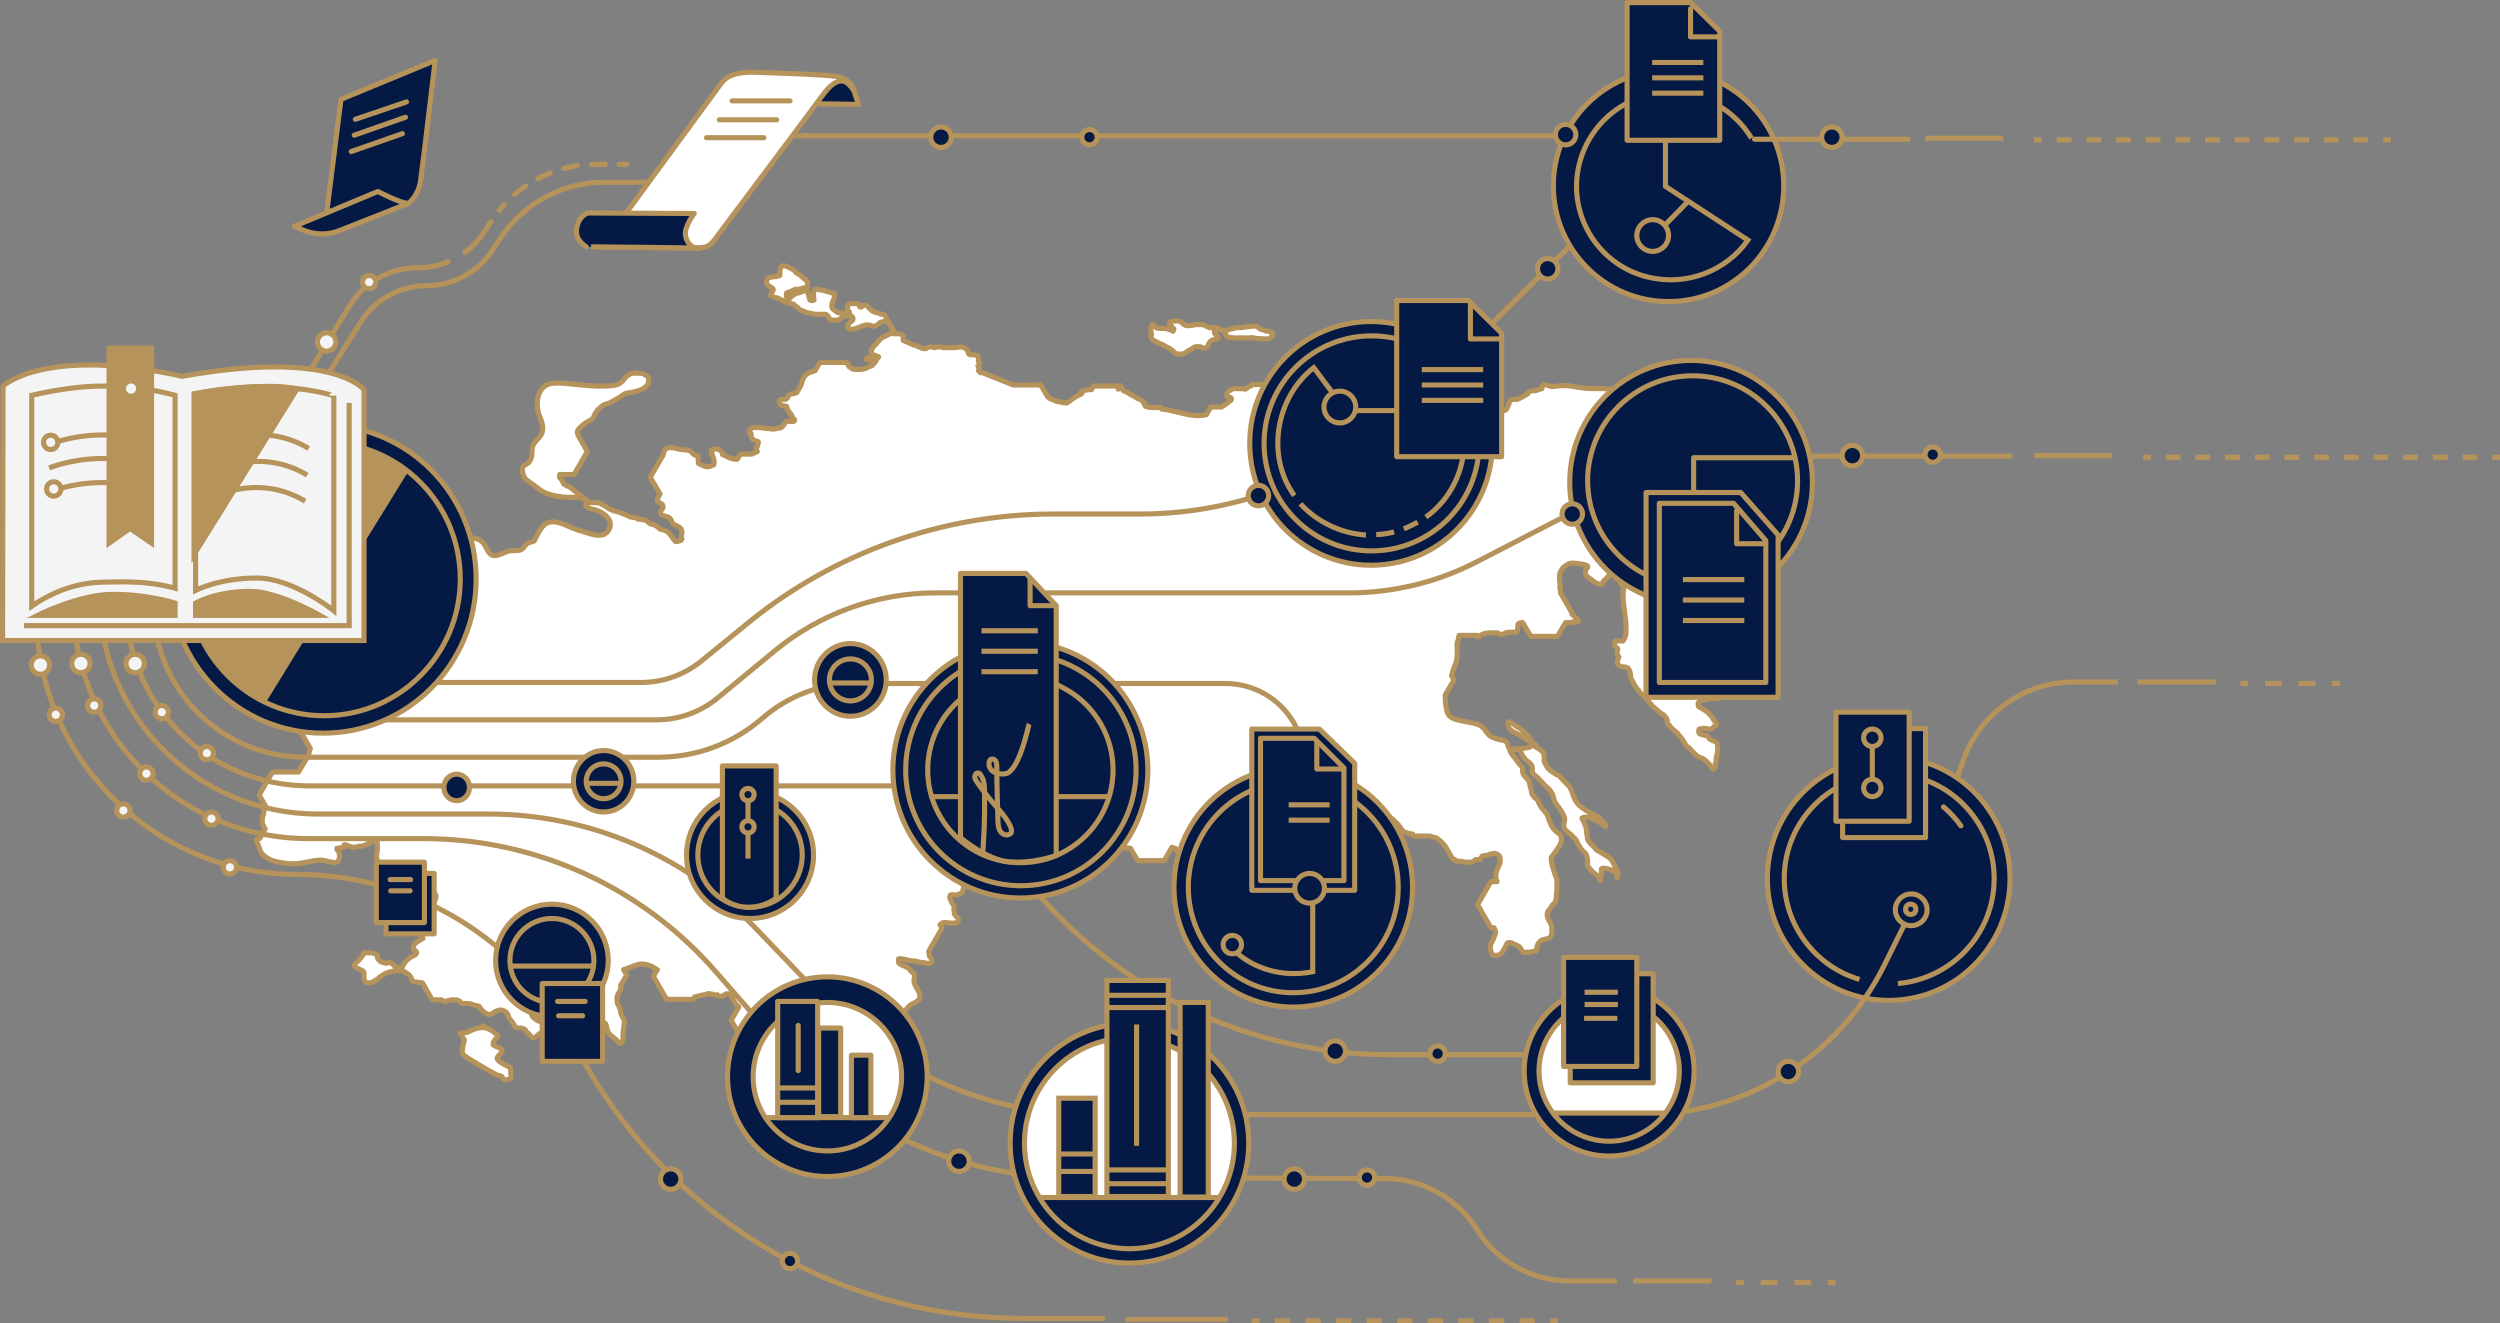 <?xml version="1.0" encoding="utf-8"?>
<!-- Generator: Adobe Illustrator 18.1.1, SVG Export Plug-In . SVG Version: 6.00 Build 0)  -->
<!DOCTYPE svg PUBLIC "-//W3C//DTD SVG 1.1//EN" "http://www.w3.org/Graphics/SVG/1.1/DTD/svg11.dtd">
<svg version="1.1" id="Layer_1" xmlns:x="http://ns.adobe.com/Extensibility/1.0/" xmlns:i="http://ns.adobe.com/AdobeIllustrator/10.0/" xmlns:graph="http://ns.adobe.com/Graphs/1.0/"
	 xmlns="http://www.w3.org/2000/svg" xmlns:xlink="http://www.w3.org/1999/xlink" x="0px" y="0px" viewBox="0 0 488.3 258.5"
	 enable-background="new 0 0 488.3 258.5" xml:space="preserve">
<rect x="0" y="0" width="488.3" height="258.5" fill="#808080" stroke="none"/>
<g>
	<g>
		<g>
			<path fill="none" stroke="#B5935B" stroke-linecap="round" stroke-linejoin="round" d="M97.5,41.1c0.3-0.4,0.6-0.8,1-1.1"/>
			<path fill="none" stroke="#B5935B" stroke-linecap="round" stroke-linejoin="round" stroke-dasharray="2.734,2.734" d="
				M100.5,38c4.4-3.8,10-5.9,15.9-5.9h3.1"/>
			<line fill="none" stroke="#B5935B" stroke-linecap="round" stroke-linejoin="round" x1="120.9" y1="32.1" x2="122.4" y2="32.1"/>
		</g>
	</g>
	<path fill="none" stroke="#B5935B" stroke-linecap="round" stroke-linejoin="round" stroke-miterlimit="10" d="M90.8,49.3
		c1.5-1.1,2.9-2.6,3.9-4.2l1.2-1.8"/>
	<path fill="none" stroke="#B5935B" stroke-linecap="round" stroke-linejoin="round" stroke-miterlimit="10" d="M54.3,82.6l14-22.9
		c2.8-4.5,7.7-7.3,13-7.4l0.5,0c2,0,3.9-0.4,5.7-1.2"/>
	<path fill="none" stroke="#B5935B" stroke-miterlimit="10" d="M376.5,168l7-19.6c3.3-9.1,11.9-15.2,21.6-15.2h8.6"/>
	<path fill="none" stroke="#B5935B" stroke-linecap="round" stroke-linejoin="round" stroke-miterlimit="10" d="M6.5,111.8
		l12.8-21.2l33.6,0.3L70.4,63c2.8-4.5,7.7-7.2,13-7.2h0c5.2,0,10.1-2.7,12.9-7.1l1.3-2c4.5-6.9,12.2-11.1,20.4-11.1h26l4.9-9.1h156"
		/>
	
		<ellipse fill="#041944" stroke="#B5935B" stroke-linecap="round" stroke-linejoin="round" stroke-miterlimit="10" cx="368.9" cy="171.6" rx="23.7" ry="23.8"/>
	<path fill="#041944" stroke="#B5935B" stroke-miterlimit="10" d="M363.2,191.3c-8.5-2.5-14.7-10.4-14.7-19.7
		c0-11.3,9.2-20.5,20.5-20.5s20.5,9.2,20.5,20.5c0,10.8-8.3,19.6-18.8,20.5"/>
	<path id="XMLID_439_" fill="#FFFFFF" stroke="#B5935B" stroke-linecap="round" stroke-linejoin="round" stroke-miterlimit="10" d="
		M247.9,66.1c0.2-0.1,0.5-0.3,0.6-0.5c0.1-0.1,0.1-0.3,0.1-0.5c0-0.1-0.4-0.2-0.6-0.3c-0.2-0.1-0.4-0.1-0.6-0.1
		c-0.2-0.1-0.3-0.2-0.5-0.2c-0.3-0.1-0.8-0.2-1-0.4c-0.1-0.1-0.2-0.2-0.3-0.3c-0.1-0.1-0.3-0.1-0.5-0.1c-0.7,0-1.4,0.1-2.1,0.2
		c-0.3,0.1-0.6,0.1-1,0.1c-0.3,0-0.6,0-0.9,0.1c-0.2,0.1-0.3,0.1-0.5,0.1c-0.1,0-0.2,0.1-0.3,0.1c-0.1,0-0.2,0-0.3,0.1
		c-0.1,0-0.3,0.1-0.4,0.1c-0.2,0-0.3,0.1-0.5,0.1c-0.4,0-0.6-0.3-0.9-0.4c-0.1,0-0.1-0.1-0.2-0.1c-0.1,0-0.2,0-0.3,0
		c-0.1,0-0.1-0.1-0.2-0.1c-0.1,0-0.2,0-0.3,0c-0.4,0-0.9,0.1-1.2-0.1c-0.4-0.1-0.8-0.5-1.2-0.5c-0.4,0-0.9,0-1.3,0
		c-0.4,0.1-0.8,0.2-1.2,0.2c-0.2,0-0.4,0-0.6,0c-0.2,0-0.5-0.3-0.7-0.4c-0.1-0.1-0.2-0.2-0.3-0.3c-0.1,0-0.2-0.1-0.2-0.1
		c-0.2-0.1-0.5-0.1-0.7-0.1c-0.2,0-0.4,0-0.6,0c-0.1,0-0.3,0.1-0.4,0.1c-0.1,0-0.2,0-0.3,0.1c-0.1,0.1-0.1,0.1-0.1,0.3
		c0,0.2,0.1,0.2,0.2,0.3c0.2,0.1,0.2,0.3,0.4,0.5c0.1,0.1,0.3,0.2,0.3,0.3c0,0.1-0.1,0.2-0.2,0.4c-0.1-0.1-0.2-0.1-0.2-0.1
		c-0.3-0.2-0.7-0.3-1-0.4c-0.6-0.1-1.2,0-1.8-0.1c-0.4,0-0.5-0.4-0.7-0.6c-0.5-0.4-0.6,0.3-0.6,0.7c0,0.2,0,0.5,0,0.7
		c0,0.1,0.2,0.3,0.1,0.5c-0.1,0.2-0.1,0.1-0.1,0.3c0,0.2,0.1,0.3,0.2,0.5c0.3,0.4,0.9,0.5,1.3,0.8c0.2,0.1,0.5,0.2,0.7,0.3
		c0.2,0.1,0.5,0.2,0.7,0.4c0.4,0.2,0.8,0.3,1.1,0.6c0.3,0.2,0.6,0.7,1,0.8c0.4,0.1,0.8,0.1,1.3,0c0.3-0.1,0.5-0.2,0.7-0.4
		c0.4-0.3,0.8-0.4,1.2-0.7c0.2-0.2,0.4-0.3,0.7-0.3c0.2,0,0.3,0,0.5,0c0.3,0,0.4,0.1,0.6,0.2c0.2,0.1,0.4,0.2,0.6,0.1
		c0.2-0.1,0.4-0.2,0.5-0.4c0.1-0.2,0.1-0.4,0.2-0.5c0.1-0.1,0.2-0.3,0.3-0.4c0.1-0.1,0.1-0.1,0.2-0.2c0.1-0.1,0.2,0,0.3-0.1
		c0.1,0,0.2-0.1,0.3-0.1c0.2,0,0.3,0,0.5-0.1c0.5-0.2,0.2-0.5-0.1-0.7c-0.2-0.2-0.4-0.3-0.4-0.6c0-0.1,0-0.3,0-0.4
		c0-0.1,0.1-0.3,0.1-0.4c0.3,0.1,0.6,0.2,0.9,0.3c0.2,0.1,0.4,0.1,0.6,0.2c0.1,0,0.3,0.1,0.4,0.2c0,0.1,0.1,0.2,0.1,0.2
		c0,0.1,0.1,0.1,0.1,0.2c0.1,0.2,0.1,0.3,0.2,0.5c0.1,0.1,0.2,0.2,0.3,0.2c0.1,0,0.2,0,0.3,0c0.2,0,0.4,0.1,0.7,0.1c1,0,1.9,0,2.9,0
		c0.4,0,0.8-0.1,1.2,0c0.1,0,0.2,0.1,0.4,0.1c0.2,0,1.8,0.1,2,0.1 M254.1,75.6c-0.1,0-0.3,0-0.4,0c-0.2,0-0.4,0-0.6,0
		c-1-0.1-2,0-3.1,0l-0.3-0.6l-0.1,0.1l-5.1,0l-0.2,0.3c-0.1,0-0.2,0-0.3,0.1c-0.2,0.1-0.5,0.3-0.7,0.5c-0.7-0.1-1.4-0.1-2.2-0.1
		c-0.2,0-0.4,0.1-0.6,0.2c-0.2,0.1-0.3,0.2-0.5,0.3c-0.2,0.2-0.4,0.3-0.4,0.7c0,0.2,0,0.3,0.1,0.4c0.2,0.1,0.4,0.1,0.6,0.1
		c0.2,0.1,0.2,0.1,0.2,0.3c0,0.1,0,0.1,0,0.2c-0.6,0.5-1.3,1-1.9,1.4l-2.1,0l-0.9,1.5c-2.8,0.7-5.8-0.8-8.6-1.1c0,0-0.1,0-0.1,0
		l-0.3-0.4l-0.1,0.1l-2,0c-0.2-0.1-0.5-0.1-0.7-0.2c0,0-0.1-0.1-0.1-0.1c-0.2-0.3-0.3-0.7-0.5-0.9c-0.3-0.3-0.7-0.5-1.1-0.6
		c-0.2-0.1-0.4-0.3-0.6-0.4c-0.3-0.1-0.5-0.3-0.8-0.4c-0.4-0.3-0.8-0.5-1.3-0.7l-0.6-1l-0.4,0.7c0,0,0,0,0,0
		c0.2-0.4,0.3-0.6,0.3-0.6l-5.1,0l-0.4,0.7c-0.1,0-0.2,0-0.3,0c-0.4,0-0.8,0.1-1.2,0.2c-0.1,0-0.6,0.1-0.6,0.2
		c0.1,0.1,0,0.1,0.1,0.2c0,0.1,0.1,0.1,0.1,0.2c-0.4,0.2-0.8,0.4-1.2,0.6c-0.6,0.4-1.1,0.8-1.7,1.2c-0.3,0-0.6,0-0.9-0.1
		c-0.9-0.1-1.7-0.4-2.5-0.8c-0.1-0.1-0.2-0.2-0.3-0.2l-1.5-2.5l-0.1,0.1c0,0-5.1,0-5.2,0l-6.5-2.6c0,0.1,0.1,0.2,0.1,0.2
		c0,0,0,0,0,0c-0.1-0.1-0.3-0.2-0.4-0.4l0.4,0.2c-0.1-0.3-0.3-0.7-0.5-1.1c0.1,0,0.1-0.1,0.2-0.1c0.1-0.1,0.2-0.2,0.2-0.4
		c0-0.1-0.2-0.3-0.3-0.4c0,0,0-0.1,0-0.1c0-0.3,0.1-0.8-0.2-1c-0.3-0.2-0.8-0.2-1.1-0.2c-0.1,0-0.2,0-0.3,0
		c-0.1-0.1-0.1-0.1-0.2-0.1c0,0-0.1-0.1-0.1-0.1c0-0.1-0.1-0.2-0.1-0.3c-0.1-0.4-0.3-0.6-0.6-0.8c-0.3-0.2-0.8-0.3-1.2-0.2
		c-0.4,0.1-0.7,0.1-1.1,0.1c-0.2,0-0.4,0-0.6,0c-0.5,0-1,0-1.4,0c-0.1,0-0.2-0.1-0.4-0.1c-0.2-0.1-0.6,0-0.8,0c-0.2,0-0.3,0-0.4,0.1
		c-0.2,0-0.4-0.1-0.5-0.1c-0.4-0.1-0.9-0.1-1.2,0.3c0,0-0.1,0-0.1,0c-0.2,0-0.4,0-0.5,0l-0.7-0.3l-0.5-0.2c0,0,0-0.1-0.1-0.1
		c-0.1-0.1-0.3-0.1-0.5-0.1l-2.1-0.9c0-0.1,0-0.3,0-0.4c0-0.1,0-0.1,0-0.2c0.1,0,0.1-0.1,0.1-0.2c0,0-0.1,0-0.1,0
		c0-0.1-0.1-0.2-0.2-0.3c-0.1-0.1-0.4-0.2-0.5-0.2c-0.3,0-0.6,0-0.9,0c-0.3-0.7-1.4-2.6-1.5-2.7c-0.1-0.2-0.2-0.4-0.3-0.6
		c-0.1-0.3-0.2-0.5-0.5-0.5c-0.3,0-0.5,0-0.8-0.2c-0.3-0.2-0.7-0.1-1-0.3c-0.3-0.1-0.5-0.3-0.7-0.5c-0.3-0.2-0.4-0.5-0.7-0.7
		c-0.3-0.2-0.6-0.1-0.8,0.1c-0.2,0.1-0.3,0.2-0.5,0.2c-0.1,0-0.2-0.3-0.2-0.5c-0.1,0-0.1,0-0.2-0.1c-0.1-0.1-0.1-0.1-0.3-0.1
		c-0.3,0-0.6,0-0.8,0c-0.5,0-1,0.1-1,0.7c0,0.1,0,0.3,0,0.4c0,0.2,0.2,0.3,0.3,0.4c0.2,0.2,0.1,0.4,0.1,0.6
		c-0.9-0.2-2.1-0.3-2.2-0.3c-0.2-0.1-0.4-0.3-0.7-0.5c-0.1-0.1-0.2-0.1-0.3-0.2c0-0.1-0.1-0.1-0.1-0.2c0,0-0.1-0.1-0.1-0.1
		c-0.1-0.2,0-0.6,0-0.8c0.1-0.3,0.2-0.5,0.3-0.8c0.1-0.2,0.2-0.4,0.2-0.6c0-0.1,0-0.2,0-0.3c0-0.1,0-0.2-0.1-0.2
		c-0.1-0.1-0.3-0.1-0.5-0.2c-0.2-0.1-0.5-0.2-0.7-0.2c-0.5-0.2-1-0.3-1.6-0.4c-0.2,0-0.4-0.1-0.7-0.1c-0.2,0-0.3,0-0.4,0.2
		c-0.1,0.3-0.1,0.6-0.1,0.9c0,0.2,0,0.3,0,0.5c0,0.2,0,0.2,0.1,0.4c0,0.2-0.1,0.2-0.3,0.2c-0.2,0-0.4,0-0.5-0.1
		c-0.1-0.1-0.1-0.4-0.2-0.6c0-0.1-0.1-0.2-0.1-0.4c0-0.1,0-0.2,0-0.2c0-0.1,0-0.1-0.1-0.1c0-0.1,0-0.3-0.1-0.4
		c-0.1-0.1-0.3-0.1-0.4-0.1c-0.4,0-0.7,0.2-1,0.3c-0.2,0.1-0.5,0.1-0.7,0.2c-0.3,0.1-0.8,0.4-1,0.6c-0.2,0.2-0.4,0.6-0.8,0.4
		c-0.1-0.1-0.2-0.3-0.2-0.4c0-0.2,0-0.4,0-0.6c0.1-0.2,0.2-0.2,0.4-0.2c0.3-0.1,0.6-0.2,0.9-0.4c0.2-0.1,0.4-0.2,0.6-0.2
		c0.2,0,0.4,0,0.5,0c0.4-0.1,0.8-0.2,1.1-0.3c0.3-0.1,0.6,0.1,0.6-0.3c0-0.2,0-0.4,0-0.6c0-0.3,0-0.4-0.2-0.5
		c-0.5-0.3-0.8-0.8-1.3-1.1c-0.2-0.1-0.3-0.2-0.5-0.3c-0.2-0.1-0.3-0.2-0.4-0.4c-0.1-0.1-0.3-0.3-0.5-0.4c-0.2-0.1-0.4-0.2-0.6-0.3
		c-0.4-0.2-0.7-0.4-1.2-0.4c-0.5,0-0.7,0.8-0.7,1.3c0,0.2,0.1,0.4,0,0.6c-0.1,0.2-0.3,0-0.4,0.1c-0.1,0-0.2,0.1-0.2,0.1
		c-0.1,0-0.2,0-0.3,0c-0.4,0.1-0.8,0.1-1.1,0.2c-0.4,0.2-0.6,0.3-0.6,0.8c0,0.2,0,0.3,0.1,0.5c0.1,0.2,0.4,0.3,0.6,0.5
		c0.3,0.2,0.7,0.3,0.6,0.7c0,0.1-0.2,0.3-0.3,0.4c-0.1,0.1-0.2,0.4-0.2,0.6c0,0.1,0.3,0.2,0.4,0.2c0.2,0.1,0.4,0.2,0.6,0.2
		c0.3,0.1,0.6,0.2,1,0.4c0.1,0.1,0.3,0.1,0.4,0.2c0.1,0.1,0.2,0.2,0.3,0.2c0.3,0.1,0.6,0.3,0.9,0.3c0.1,0,0.3,0,0.4,0.1
		c0.2,0.1,0.3,0.1,0.5,0.1c0.2,0.2,0.4,0.4,0.7,0.6c0.2,0.2,0.5,0.5,0.8,0.6c0.3,0.1,0.6,0.3,0.9,0.4c0.4,0.1,0.8,0.2,1.3,0.3
		c0.5,0.1,1,0.1,1.5,0.1c0.3,0,0.8-0.1,1.1,0c0.3,0.1,0.5,0.5,0.7,0.8c0,0.1,0.1,0.2,0.2,0.3c0.1,0.1,0.3,0,0.5,0c0.3,0,0.7,0.1,1,0
		c0.3-0.1,0.6-0.3,0.8-0.6c0,0,0.1-0.1,0.1-0.1c0.1-0.1,0,0,0.2-0.1c0.1,0,0.8,0,1.5,0c0.1,0.2,0.3,0.3,0.3,0.5c0,0.1,0,0.3-0.1,0.4
		c-0.1,0-0.1,0.1-0.2,0.1c-0.1,0.1-0.1,0.2-0.2,0.2c-0.2,0.2-0.4,0.4-0.5,0.7c0,0.3,0,0.6,0.3,0.7c0.5,0.1,1.1-0.1,1.5-0.2
		c0.2-0.1,0.3-0.2,0.5-0.2c0.2,0,0.2,0,0.3-0.1c0.1-0.1,0.3-0.2,0.4-0.2c0.1,0,0.3-0.1,0.3-0.1c0.3-0.1,0.6,0,0.9,0
		c0.1,0,0.2,0,0.3,0.1c0.1,0,0.2,0.1,0.4,0.1c0.1,0,0.3,0,0.4,0c0.2,0,0.4-0.2,0.5-0.3c0.2-0.1,0.3-0.3,0.5-0.4
		c0.2-0.1,1.1-0.3,1.3-0.3c0.3,0,1.1,1.9,1.5,2.5c0,0-0.1,0-0.1,0c-0.2,0-0.4-0.1-0.6-0.1c-0.1,0-0.3,0.2-0.4,0.2
		c-0.2,0.1-0.4,0.2-0.6,0.3c-0.5,0.3-1,0.4-1.3,0.9c-0.2,0.2-0.4,0.5-0.6,0.7c-0.2,0.2-0.4,0.4-0.6,0.6c-0.1,0.2-0.3,0.4-0.3,0.6
		c0,0.1,0,0.5,0,0.6c0.2,0.3,0.7,0.4,0.9,0.5c0.1,0,0.3,0.1,0.5,0.2c-0.1,0.1-0.1,0.2-0.2,0.3c-0.5-0.1-1-0.3-1.6-0.2
		c-0.1,0-0.8,0.1-0.6,0.4c0.1,0.1,0.3,0.1,0.4,0.1c0.2,0.1,0.4,0.1,0.6,0.1c0.1,0,0.5,0.1,0.9,0.1c-0.3,0.4-0.5,0.6-0.8,0.9
		c-0.2,0.1-0.4,0.2-0.7,0.3c-0.2,0.1-0.4,0.2-0.6,0.3c-0.8,0.2-1.6,0.2-2.5,0.1c-0.1-0.2-0.3-0.3-0.5-0.4c0,0-0.1,0-0.1,0l-0.6-1
		l-0.1,0.1l-5.1,0l-0.9,1.6c-0.2,0.1-0.4,0.1-0.6,0.2c-1.6,0.5-1.7,1.2-2.2,2.7c-0.2,0.4-0.5,0.9-0.8,1.4c-0.1,0-0.2,0.1-0.3,0.1
		c-0.2,0.1-0.4,0.1-0.6,0.1c-0.2,0-0.3,0.1-0.5,0.2c-0.1,0.1-0.2,0.2-0.3,0.3c-0.1,0.2-0.1,0.4-0.3,0.5c-0.1,0-0.1,0.1-0.2,0.1
		c-0.1,0-0.2,0-0.2,0c-0.2,0-0.5,0-0.7,0c-0.3,0.1-0.3,0.2-0.3,0.5c0,0.2,0.1,0.4,0.2,0.5c0.2,0.2,0.3,0.1,0.5,0.2
		c0.1,0,0.1,0.1,0.2,0.1c0.1,0,0.2,0,0.3,0c0.3,0.1,0.3,0.1,0.3,0.4c0,0.2,0,0.2,0.2,0.4c0.1,0.2,0.2,0.3,0.3,0.5
		c0.2,0.2,0.3,0.3,0.4,0.5c0.1,0.2,0.1,0.4,0.3,0.6c0.1,0.1,0.2,0.2,0.3,0.3c0,0,0,0,0,0.1c-0.1,0.4-0.7,0.2-1,0.2
		c-0.3,0-0.7-0.1-0.8,0.2c-0.2,0.3-0.4,0.7-0.8,1c-0.3,0.2-0.6,0.1-0.9,0.2c-0.3,0.1-0.6,0.1-0.9,0.1c-0.3,0-0.6-0.1-1-0.1
		c-0.3,0-0.5-0.1-0.7-0.1c-0.4,0-0.7-0.1-1.1-0.1c-0.2,0-0.5,0-0.7,0c-0.3,0-0.4,0.1-0.6,0.2c-0.2,0.2-0.4,0.3-0.4,0.6
		c0,0.2,0.1,0.3,0.2,0.4l0.2,0c0,0.1,0,0.1,0,0.1c0,0.4,0,0.7,0.3,1c0.1,0.1,0.4,0.2,0.6,0.3c0.1,0,0.2,0.1,0.3,0.1
		c0,0,0.2,0.1,0.2,0.1c0.1,0.1-0.1,0.4-0.1,0.5c0,0.1,0,0.1,0,0.2c0,0.1-0.1,0.2-0.2,0.3c-0.1,0.3-0.1,0.7,0.1,0.9
		c-0.4,0.2-0.7,0.3-1.1,0.5l-2.2,0l-0.6,1c-0.1,0-0.2,0-0.3,0c-0.9,0-1.7-0.5-2.5-0.9c0,0,0,0-0.1,0c0-0.3-0.1-0.5-0.3-0.7
		c-0.3-0.3-0.6-0.4-1-0.4c-0.3,0-0.6-0.1-0.6,0.2c0,0,0,0.1,0,0.1c-0.1,0-0.2,0-0.3-0.1c-0.1,0.7,0.9,2.1,0.5,2.9
		c-0.4,0.2-0.8,0.3-1.2,0.4c-0.6-0.1-1.3-0.4-1.8-0.7c0-0.5-0.1-1-0.1-1.5c-0.9,0-0.9-0.5-1.5-0.9c-0.5-0.3-1.4-0.2-1.9-0.3
		c-1.2-0.3-3-0.9-3.3,0.7c0,0.1,0,0.2-0.1,0.4l-2.5,4.3l1.9,3.3c-0.2,0.5-0.7,0.9-0.4,1.4c0.3,0.5,1.1,0.4,1,1.2
		c-0.1,0.5-0.8,0.7-0.4,1.3c0.3,0.5,1.4,0.4,1.7,0.8c0.4,0.4,0.3,0.8,0.8,1.2c0.4,0.3,1.3,0.5,1.5,1.1c0.3,0.6-0.3,1.4,0.1,1.8
		c0,0-0.1-0.1-0.1,0c0,0.1-0.1,0.3-0.2,0.3c-0.1,0-0.3,0-0.4,0.1c-0.2,0.1-0.3,0.1-0.5,0.1c0,0-0.1,0-0.1-0.1
		c-0.3-0.2-0.5-0.6-0.7-0.9c-0.3-0.3-0.5-0.7-0.9-1c-0.4-0.2-0.8-0.3-1.2-0.4c-0.1,0-0.1,0-0.1,0c-0.2-0.2-0.3-0.3-0.5-0.4
		c-0.1-0.1-0.2-0.2-0.4-0.3c-0.1,0-0.1,0-0.2-0.1c0,0-0.1-0.1-0.2-0.1c-0.2-0.1-0.5-0.1-0.8-0.2c-0.2-0.2-0.3-0.3-0.5-0.5
		c-0.3-0.2-0.7-0.3-1-0.3c-0.3-0.1-0.5-0.1-0.7-0.1c-0.1,0-0.1,0-0.1,0c-0.2-0.1-0.4-0.3-0.6-0.3c-0.1,0-0.2,0-0.2,0
		c-0.1,0-0.2,0-0.3-0.1c-0.1,0-0.3,0-0.4,0c-0.1-0.1-0.2-0.1-0.3-0.2c-0.3-0.1-0.6-0.2-1-0.4c-0.8-0.4-1.8-0.5-2.6-0.9
		c-0.5-0.2-0.8-0.6-1.3-0.8c-0.2-0.1-0.4-0.2-0.5-0.3c-0.4-0.2-0.8-0.2-1.2-0.2l-0.4,0c-0.1,0-0.1-0.1-0.2-0.1c-0.1,0-0.2,0-0.3,0.1
		c0,0,0,0-0.1,0c-0.8-0.6-1.9-1.5-2-1.6c-0.2-0.1-0.4-0.3-0.7-0.5c-0.2-0.1-0.3-0.2-0.5-0.4c-0.2-0.2-0.3-0.2-0.5-0.4
		c-0.3-0.2-0.5-0.3-0.8-0.4c-0.2-0.1-0.3-0.2-0.5-0.3c0,0-0.1,0-0.1-0.1c-0.2-0.3-0.3-0.7-0.6-1c-0.1-0.1-0.1-0.1-0.2-0.2
		c0-0.2,0-0.4,0-0.6l2.8,0l2.6-4.5l-1.8-3.2c-0.2-0.4-0.2-0.9,0.2-1.3c0.5-0.5,1-1,1.6-1.3c0.2-0.1,0.5-0.3,0.7-0.4
		c0.3-0.1,0.5-0.4,0.6-0.7c0.2-0.6,0.6-1.1,1-1.5c0.3-0.3,0.6-0.5,0.9-0.7c0.2-0.1,0.4-0.2,0.6-0.2c0.4-0.1,0.8-0.3,1.1-0.5
		c0.7-0.4,1.5-0.8,2.1-1.3c0.2-0.1,0.4-0.2,0.6-0.3c0.7-0.1,1.4-0.2,2.1-0.4c0.8-0.2,1.6-0.6,2.1-1.3c0.2-0.4,0.3-1.2,0-1.5
		c-0.2-0.2-0.4-0.3-0.7-0.5c-0.3-0.2-0.6-0.2-1-0.2c-0.6,0-1.3-0.1-1.8,0.2c-0.3,0.2-0.6,0.3-0.8,0.6c-1.2,1.6-1.8,1.6-3.8,1.7
		c-2,0.1-3.9-0.1-5.9-0.3c-1.6-0.1-4.5-0.7-5.9,0.2c-2,1.2-2,4.4-1.1,6.3c0.4,0.9,0.7,2.1,0.3,3.1c-0.7,1.4-2,1.6-1.9,3.7
		c0,0.7-0.2,1.4-0.6,1.9c-0.8,0.8-1,0.3-1.3,1.2c-0.1,0.4,0.3,1.7,0.5,1.9c0.5,0.6,1.9,1.4,2.6,2c1.4,1.2,3.3,1.5,5.1,1.7
		c1.7,0.2,3.3-0.4,4.7,0.9c-0.3,0.1-0.6,0.4-0.5,0.7c0.1,0.2,0.3,0.4,0.5,0.5c0.1,0.1,0.2,0.1,0.3,0.1c0.1,0,0.1,0.1,0.2,0.1
		c0.1,0.1,0.2,0.1,0.3,0.1c0.1,0,0.1,0,0.2,0c1.6,0.3,4,1.9,3.1,3.8c-1.1,2.4-4.2,0.7-5.9,0.3c-1.9-0.5-3.8-2-5.8-1.6
		c-1.6,0.4-2.2,2.3-3,3.7c-0.3,0.1-0.7,0.2-1,0.3c-0.8,0.3-0.9,1.1-1.6,1.4c-0.7,0.3-1.8,0-2.5,0.3c-1.7,0.5-3,1.8-4.1-0.4
		c-0.5-1-0.8-1.7-2.1-2.1c-0.4-0.1-1.7-0.3-2.1-0.2c-0.6,0.2-0.6,0.7-1,0.9c-1.4,0.6-4.7,0-5.6-1.3c-0.9-1.2-2.1-3.3-3.7-3.5
		c-0.3,0-4.5,0.9-4.4,0.7l-0.8,1.4c-0.3,0-0.5,0-0.7-0.1c-0.4-0.2-0.8-0.3-1.1-0.5c-0.2-0.1-0.2-0.2-0.2-0.4c0-0.2,0-0.2-0.1-0.4
		c-0.2-0.4-0.6-0.6-1-0.7c-0.7-0.1-1.5-0.2-2.1,0.1c-0.5,0.2-0.8,0.4-1.2,0.7c-0.2,0.1-0.3,0.3-0.5,0.4c-0.1,0-0.2,0.1-0.2,0.2
		c0,0,0,0.1-0.1,0.1c-0.1,0.1-0.3,0-0.5,0c-0.3,0-0.6,0.1-0.9,0.2c-0.2,0.1-0.5,0.1-0.7,0.2c-0.1,0.1-0.2,0.3-0.2,0.4
		c-0.1,0.2-0.3,0.4-0.4,0.6c-0.3,0.3-0.3,0.8-0.3,1.3c0,0.2,0,0.4,0,0.6c0,0.1,0,0.3,0,0.4c-0.1,0.1-0.2,0.2-0.3,0.3
		c-0.1,0.1-0.1,0.2-0.2,0.3c-0.1,0.2-0.2,0.3-0.2,0.6c0,0.1-0.1,0.4,0,0.6c0.1,0.2,0.6,0.2,0.8,0.2c0.4,0,0.9,0,1.3,0
		c0.2,0,0.5-0.1,0.7,0l-1.5,2.6l0.1,0.2c-0.1,0.1-0.2,0.3-0.3,0.4c-0.1,0.1-0.4,0.3-0.3,0.6c0,0.1,0.2,0.2,0.2,0.3
		c0.1,0.1,0.2,0.2,0.3,0.3c0.2,0.2,0.4,0.4,0.6,0.5c0.2,0.2,0.4,0.3,0.5,0.5c0.1,0.2,0.2,0.5,0.2,0.8c0.1,0.4-0.2,0.8-0.2,1.2
		c0,0.4,0.1,0.8,0,1.2c0,0.2-0.1,0.3-0.2,0.5c-0.1,0.2-0.2,0.5-0.2,0.7c0,0.2,0,0.4-0.1,0.6c-0.1,0.2-0.2,0.4-0.3,0.6
		c-0.1,0.4,0.3,0.7,0.3,1.1c0,0.3,0.1,0.6,0.1,1c0,0.4,0.1,0.7,0.2,1.1c0,0.2,0,0.4,0,0.6c0,0.1-0.1,0.1-0.2,0.2
		c-0.1,0.1,0,0-0.1,0.2c0,0.2,0,0.5,0,0.6c0,0.1,0.2,0.2,0.3,0.3c0.1,0.1,0.2,0.3,0.4,0.4c0.1,0.1,0.2,0.1,0.3,0.2
		c0.1,0.1,0.1,0.2,0.2,0.3c0.1,0,0.1,0.1,0.1,0.1l-1.9,3.2l0.6,1c-0.3,0.3-0.6,0.6-0.9,0.8c-0.1,0.1-0.2,0.2-0.2,0.2
		c-0.1,0.1-0.2,0.1-0.3,0.2c-0.4,0.3-0.9,0.8-1.3,1.1c-0.2,0.2-0.4,0.3-0.6,0.5c-0.1,0.1-0.3,0.2-0.3,0.3c-0.3,0.5-0.6,0.9-0.9,1.3
		c-0.3,0.3-0.4,0.7-0.6,1.1c-0.1,0.1-0.2,0.3-0.1,0.5c0.1,0.2,0.7,0.2,0.9,0.3c0.7,0.1,1.4,0,2,0.2c0.2,0.1,0.2,0.2,0.3,0.4
		c0.1,0.2,0.2,0.3,0.4,0.4c0.2,0.1,0.3,0.1,0.5,0.1c0,0,0,0,0,0.1c0,0.1-0.2,0.1-0.3,0.2c0,0-0.1,0-0.1,0.1l-4.2,0l-2.6,4.5
		c0,0,2.5,4.3,2.5,4.3c-0.2,0.5-0.3,0.8-0.3,1.2l-2,3.4l0,0l-5.1,0l-2.6,4.5l1.4,2.4c-0.1,0-0.2,0.1-0.3,0.2
		c-0.1,0.1-0.1,0.3-0.1,0.4c0,0.1-0.1,0.2-0.1,0.4c0,0.2,0,0.4-0.2,0.6c0,0.1,0,0.1,0,0.2c0,0.3-0.1,0.5-0.1,0.8
		c0,0.2,0,0.4,0.1,0.7c0.1,0.2,0.2,0.4,0.3,0.6c0,0.1,0.1,0.2,0.1,0.2c0,0,0,0.1,0.1,0.1l-1.1,1.9c0,0-0.1,0-0.1,0
		c-0.2,0.1-0.4,0-0.5,0.2c-0.1,0.4,0.2,0.7,0.3,1c0.3,0.7,0.3,1.3,0.9,1.9c0.4,0.4,1,0.8,1.6,1.1c1.1,0.4,2.4,0.6,3.6,0.7
		c2.1,0.2,4-0.6,6.1-0.7c0.2,0,0.5,0,0.7,0.1c0.5,0.1,0.9,0.2,1.4,0.3c0.1,0,0.2,0,0.3,0c0.1,0,0.2,0.1,0.3,0.1c0.7,0,1-0.6,1-1.2
		c0-0.4,0-0.7-0.2-1c-0.2-0.2-0.4-0.4-0.3-0.6c0.5-0.1,1-0.1,1.4-0.2c0,0,0.1,0,0.1,0c-0.6-1.4,1.3,0.6,2.7-0.2c0.4,0,0.8,0,1-0.1
		c0.7-0.3,1.4-0.7,2.1-0.9c0.7-0.2,0.6,0.6,0.6,1.1c0,0.5,0,0.9-0.1,1.4c-0.1,0.3-0.1,0.9,0.1,1.2c0.1,0.2,0.3,0.4,0.4,0.6
		c0.1,0.2,0.1,0.3,0.3,0.4c0.3,0.2,0.7,0.2,0.8,0.6c0.1,0.4-0.1,0.8,0.3,1.1c0.1,0.1,0.3,0.1,0.5,0.2c0.4,0.1,0.9,0.1,1.3,0.2
		c0.5,0,1.1,0.1,1.6,0.1c0.2,0,0.4,0,0.6,0c0.2,0.2,0.5,0.4,0.7,0.6c0.6,0.3,1.1,0.6,1.7,0.8c0.3,0.1,0.6,0.3,0.9,0.6
		c0.3,0.3,0.6,0.6,1.1,0.8c0.4,0.1,0.9,0.2,1.1,0.6c0.2,0.3,0.2,0.7,0,1.1c-0.1,0.2-0.3,0.4-0.3,0.6c-0.1,0.3,0,0.6,0,0.8
		c0,0.2,0,0.2,0.1,0.3c0,0,0.1,0.1,0.1,0.2l-0.5,0l-1.1,1.8c-0.1,0-0.1,0-0.2,0.1c-0.2,0.1-0.2,0.4-0.3,0.5
		c-0.1,0.2-0.2,0.4-0.4,0.5c-0.3,0.2-0.6,0.3-0.8,0.5c-0.3,0.2-0.4,0.5-0.4,0.8c-0.1,0.6,0.3,0.6,0.8,0.7c0,0,0.1,0,0.1,0l0.5,0.8
		c-0.4,0.2-0.9,0.5-1.3,0.8c-0.3,0.2-0.5,0.5-0.6,0.9c0,0.2,0,0.3,0.1,0.5c0.1,0.1,0.4,0.2,0.5,0.4c0.3,0.4-0.5,0.8-0.8,0.9
		c-0.8,0.4-1.9,1.5-2,2.4c-0.4-0.2-0.9-0.2-1.3-0.4c-0.6-0.4-0.7-1-1.5-0.7c-0.2,0-0.3,0.1-0.5,0c-0.2-0.1-0.5-0.1-0.7-0.2
		c-0.2-0.1-0.3-0.1-0.4-0.3c-0.1-0.1-0.2-0.2-0.3-0.3c-0.1-0.1-0.1-0.2-0.1-0.4c0-0.2,0-0.4-0.2-0.5c-0.4-0.1-0.8-0.3-1.2-0.3
		c-0.2,0-0.4,0-0.6,0c-0.2,0-0.5-0.1-0.6,0.1c-0.2,0.2-0.2,0.4-0.4,0.6c-0.2,0.2-0.3,0.4-0.5,0.6c-0.2,0.3-0.5,0.5-0.8,0.8
		c-0.3,0.3-0.3,0.6,0.1,0.8c0.4,0.2,0.7,0.3,1.1,0.5c0.3,0.1,0.5,0.4,0.5,0.6c0,0.8-0.2,1.8,0.8,1.9c0.5,0,1-0.2,1.4-0.5
		c0.3-0.2,0.6-0.3,0.8-0.6c0.2-0.2,0.4-0.3,0.6-0.4c0.7-0.5,2-1,3.6-0.9c0.6,0,2.1,1,2.1,1.7c0,0.5,0.5,0.5,0.9,0.5
		c0.2,0,0.3,0.1,0.4,0.1c0.1,0,0.2,0,0.4,0c0.1,0,0.3,0.1,0.4,0.1l0.6,1c0,0,0,0.1,0,0.1c0,0.1,0.1,0.2,0.2,0.3l1.1,1.9l1.9,0
		c0.2,0.2,0.4,0.4,0.7,0.3c0.2,0,0.5-0.2,0.7-0.2c0.3-0.1,0.6-0.1,0.9-0.1c0.5,0,0.8,0,1.2,0.3c0.1,0.1,0.3,0.3,0.4,0.4
		c0.2,0.1,0.5,0,0.7,0c0.5,0,0.9,0,1.3,0.2c0.2,0.1,0.4,0.1,0.6,0.2c0.2,0.1,0.4,0,0.6,0.1c0.4,0.1,0.3,0.5,0.6,0.7
		c0.1,0.1,0.3,0.3,0.4,0.4c0.2,0.1,0.4,0.3,0.6,0.4c0.4,0.2,0.7,0.2,1.1,0c0.3-0.2,0.5-0.4,0.8-0.5c0.2-0.1,0.4-0.1,0.6-0.2
		c0.7-0.1,1.4,0.3,1.7,0.9c0.1,0.3,0.2,0.7,0.4,0.9c0.3,0.3,0.6,0.7,0.8,1.1c0.1,0.3,0.2,0.4,0.5,0.5c0.1,0,0.2,0.1,0.3,0.1
		c0.1,0,0.3,0,0.4,0c0.1,0,0.3,0,0.5,0.1c0.1,0,0.3,0.1,0.4,0.2c0.2,0.1,0.2,0.4,0.4,0.5c0.2,0.2,0.4,0.4,0.6,0.6
		c0.2,0.2,0.3,0.4,0.5,0.5c0.3,0.1,0.6-0.1,0.8-0.3c0.2-0.2,0.4-0.4,0.6-0.5c0.2-0.1,0.4-0.2,0.6-0.4c0.2-0.2,0.3-0.4,0.3-0.6
		c0.1-0.2,0.2-0.5,0.2-0.7c0-0.2-0.2-0.3-0.4-0.4c-0.3-0.2-0.9-0.3-1.2-0.5c-0.3-0.2-0.6-0.4-0.8-0.6c-0.4-0.5-0.5-1.3-0.3-1.9
		c0.1-0.5,0.2-1,0.3-1.5c0-0.3,0.3-1.1,0-1.3c-0.3-0.3-0.8-0.2-1.2-0.3c-0.4-0.1-0.8-0.2-1.2-0.2c-0.1-0.2,0-0.4,0.1-0.6
		c0.1-0.2,0.3-0.5,0.3-0.7c0-0.2-0.3-0.3-0.5-0.5c-0.1-0.1-0.2-0.1-0.2-0.2c-0.1-0.1-0.2-0.1-0.3-0.3c-0.1-0.1-0.2-0.1-0.2-0.2
		c-0.1-0.1-0.1-0.2-0.1-0.3c0-0.2,0-0.4,0.2-0.4c0.2,0,0.7,0,0.9,0c0.2,0.1,0.4,0.3,0.6,0.3c0.1-0.2,0-0.5,0-0.7v-1
		c0-0.2,0-0.4,0.1-0.6c0.1-0.2,0.2-0.3,0.4-0.3c0.3-0.1,0.6-0.1,1-0.1c0.2,0,0.4,0,0.6,0c0.3-0.1,0.4-0.4,0.6-0.7
		c0.1-0.2,0.3-0.5,0.3-0.8c0-0.1-0.1-0.1-0.1-0.2c0.8-0.5,1.5-0.9,1.5-0.9c0.1-0.2,0.3-0.4,0.4-0.6c0.1-0.2,0.3-0.2,0.5-0.2
		c0.3-0.1,0.6-0.1,0.9-0.1c0.3-0.1,0.5,0,0.7-0.1c0.4-0.1,0.8-0.1,1.2-0.1c0.3,0,0.5-0.1,0.8-0.1c0.3,0,0.4,0,0.7-0.1
		c0.3-0.1,0.9-0.3,1.2,0c0.2,0.2,0.2,0.5,0.2,0.7c0,0.2,0.1,0.5,0.1,0.7c-0.1,0.3-0.4,0.5-0.6,0.8c-0.1,0.2-0.1,0.4-0.2,0.6
		c0,0.2,0,0.3,0.2,0.4c0.2,0.2,0.4,0.4,0.6,0.6c0.1,0.1,0.1,0.1,0.2,0.2l-0.7,1.2c-0.4,0-0.9,0.1-1.3-0.1c-0.3-0.1-0.6-0.3-0.9-0.4
		c-0.5-0.2-0.7-0.1-1.1,0.2c-0.2,0.2-0.3,0.4-0.4,0.6c0,0.2,0,0.4,0,0.6c0,0.2,0,0.4,0.1,0.6c0,0.1,0.1,0.1,0.1,0.2
		c0.1,0.1,0.2,0.2,0.2,0.3c0.2,0.2,0,0.3-0.2,0.3c-0.2,0.1-0.2,0.1-0.4,0.1c-0.2,0-0.4,0-0.6-0.1c-0.1,0-0.2-0.1-0.4-0.1
		c-0.1,0-0.2-0.1-0.3-0.1c-0.1,0-0.3-0.1-0.4,0.1c-0.1,0.1-0.1,0.6-0.1,0.7c0,0.1,0,0.4,0,0.5c0.1,0.2,0.5,0.3,0.7,0.4
		c0.2,0.1,0.4,0.2,0.6,0.4c0.2,0.1,0.3,0.2,0.3,0.4c0,0.2,0,0.4,0,0.6c0,0.2-0.1,0.4-0.1,0.6c0,0.4,0,0.8,0.2,1.1
		c0.1,0.2,0.1,0.3,0.2,0.4c0.2,0.1,0.4,0.2,0.7,0.3c0.2,0.1,0.4,0.1,0.6,0.2l-0.2,0.3c0,0.3,0.9,0.3,1.1,0.3c0.3,0,0.5,0.1,0.8,0.1
		c0.2,0.1,0.4,0.2,0.6,0.2c0.2,0,0.5,0,0.5,0.2c0,0.1,0,0.2,0,0.3c-0.1,0.1-0.2,0.3-0.3,0.4c-0.2,0.2-0.5,0.5-0.6,0.8
		c-0.1,0.2-0.1,0.4-0.1,0.6c0,0.2-0.1,0.3,0.2,0.3c0.2,0,0.4,0,0.6,0c0.1,0,0.1,0,0.1-0.1c0.2,0,0.4,0.1,0.5,0.2
		c0.4-0.3,0.8-0.4,1.2-0.6c0.2-0.1,0.4-0.2,0.6-0.3c0.1,0,0.2,0,0.2-0.1c0.1,0,0.1-0.1,0.2-0.2c0.6,0.2,1.2,0,1.7,0.2
		c0.2,0.1,0.4,0.2,0.6,0.4c0.1,0.2,0.2,0.5,0.2,0.7c0.1,0.4,0.2,0.8,0.4,1.1c0.3,0.4,0.6,0.6,1,0.9c0.3,0.2,0.6,0.5,0.8,0.8
		c0.1,0.1,0.3,0.3,0.4,0.3c0.3,0.1,0.5-0.4,0.5-0.6c0.1-0.3,0.1-0.7,0.1-1c0-0.3,0-0.6,0-0.8c0-0.1,0.1-0.2,0.1-0.3
		c0-0.1,0-0.2,0-0.3c0-0.2,0.1-0.4,0.1-0.6c0-0.3,0.1-0.7,0-1c0-0.2-0.2-0.3-0.3-0.5c-0.1-0.2-0.2-0.4-0.3-0.6
		c-0.1-0.4-0.1-0.9-0.3-1.3c-0.2-0.4-0.5-0.8-0.5-1.3c0-0.1,0-0.3,0-0.4c0-0.2,0-0.4,0.1-0.5c0-0.2,0-0.3,0.1-0.4
		c0.1-0.2,0.2-0.3,0.3-0.5c0-0.1,0.1-0.2,0.1-0.2c0,0,0.1-0.1,0.1-0.1c0.1-0.1,0-0.6,0-0.8c0,0,0-0.1,0-0.1l1.2-2l-0.6-1.1
		c0.2-0.1,0.4-0.1,0.6-0.2c0.4-0.1,0.7-0.3,1.1-0.4c0.4-0.2,0.7-0.3,1.1-0.4c0.3-0.1,0.6-0.1,0.9-0.1c0.1,0,0.2,0,0.3,0
		c0.1,0,0.2,0.1,0.2,0.1c0.2,0,0.4,0,0.6,0.1c0.2,0.1,0.4,0.2,0.6,0.2c0.4,0.2,0.7,0.4,1.1,0.7c0,0,0,0,0.1,0l-0.8,1.3l2.6,4.5
		l5.2,0l0.3-0.5c0.2,0,0.4,0,0.5-0.1c0.4-0.1,0.9-0.2,1.3-0.3c0.2,0,0.4,0,0.5-0.1c0.1,0,0.1-0.1,0.2-0.1c0.1,0,0.2,0,0.2,0
		c0.4,0,0.8,0.1,1.1,0.2c0.1,0,0.3,0.1,0.4,0.1c0.1,0,0.1,0,0.2-0.1c0.1,0.1,0.1,0.1,0.2,0.2c0.2,0.1,0.4,0.1,0.6,0.1
		c0.2,0,0.3-0.1,0.5-0.2c0.2-0.1,0.4-0.3,0.6-0.3c0.2,0,0.3,0,0.5,0.1c0.1,0.1,0.1,0.2,0.2,0.2c0.1,0.1,0.1,0.1,0.2,0.2
		c0.1,0.3,0.2,0.5,0.4,0.8c0.1,0.2,0.2,0.3,0.3,0.5c0.1,0.1,0.1,0.2,0.2,0.3c0.2,0.2,0.4,0.3,0.5,0.5l-1.5,2.6l2.6,4.5l5.2,0
		c0,0,0,0,0,0c0,0.1-0.1,0.2-0.1,0.2c0,0.2,0,0.1,0.1,0.2c0.1,0,0.1,0,0.2,0c0,0,0,0,0,0c-0.1,0.2-0.1,0.4,0,0.6
		c1.1,0.4,2.2-0.1,2.1-1.5c4.5-0.8,5.3,3.9,9.2,4.8c1.2,0.3,2.7,0,3.8,0.7c1.2,0.8,0.9,3.1,2.6,2c1.2-0.8,0.9-3.1,0.9-4.3
		c-0.1-3-0.3-2.5,2.4-4.2c2.7-1.7,3.8-3.7,5.8-5.8c0.5-0.5,1.8-0.8,2-1.5c0.4-1.3-1.1-2.2-1.1-3.5c0-0.2,0.1-0.3,0.1-0.5
		c0-0.2,0-0.3,0-0.5c0-0.1,0-0.2,0-0.3c0-0.1-0.1,0-0.2-0.1c-0.3-0.2-0.5-0.4-0.6-0.6c-0.2-0.3-0.4-0.4-0.7-0.6
		c-0.4-0.2-0.9-0.3-1.3-0.6c-0.2-0.1-0.3-0.2-0.3-0.4c0-0.2,0-0.4,0-0.6c0.4-0.1,0.8,0,1.2,0.1c0.5,0.1,1.1,0.3,1.6,0.3
		c0.3,0,0.5,0,0.8,0.1c0.1,0,0.2,0.1,0.3,0.1c0.2,0,0.3,0.1,0.4,0.1c0.1,0,0.3,0,0.4,0c0.2,0,0.4,0.1,0.6,0.1
		c0.3,0.1,0.5,0.1,0.8,0.1c0.3,0,0.4-0.3,0.4-0.6c0-0.2-0.1-0.3-0.2-0.5c-0.1-0.1-0.3-0.3-0.3-0.5c0-0.1,0-0.2,0-0.3
		c0-0.1-0.1-0.2-0.1-0.4c0,0,0-0.1,0-0.1l2.6-4.5l-0.4-0.7c0,0,0,0,0.1-0.1c0.1-0.1,0.2-0.1,0.3-0.2c0.2-0.1,0.4-0.1,0.7-0.1
		c0.3,0,0.7,0.1,1,0.1c0.3,0,0.5,0,0.8,0c0.3,0,0.3-0.1,0.5-0.2c0.2-0.2,0.2-0.2,0.2-0.4c0-0.2,0-0.3-0.2-0.5
		c-0.2-0.1-0.3-0.2-0.4-0.4c-0.2-0.2-0.2-0.3-0.2-0.5c0-0.2-0.1-0.4-0.1-0.7c0-0.2,0.1-0.5,0-0.7c-0.1-0.2-0.2-0.3-0.3-0.4
		c-0.1-0.1-0.2-0.4-0.2-0.5c-0.1-0.1-0.1-0.2-0.2-0.3c-0.1-0.2-0.2-0.8,0.1-0.9c0.2-0.1,0.5,0,0.7,0c0.2,0,0.3,0,0.5,0
		c0.4-0.1,1.1-0.4,1.2-0.8c0-0.1,0-0.2,0-0.2c0-0.1,0-0.2,0.1-0.3c0-0.1,0.1-0.4,0-0.5c-0.1-0.2-0.2-0.2-0.3-0.4
		c-0.1-0.1-0.1-0.2-0.1-0.3l1.2,0l1.1-1.8c0.3,0,0.7,0.1,0.9,0.1c0.2,0,0.5,0.1,0.6,0.1c0.1,0,0.2-0.2,0.2-0.3
		c0.1-0.2,0.3-0.3,0.5-0.5c0.1-0.2,0.2-0.3,0.3-0.5c0.1-0.2,0.1-0.3,0.2-0.5c0-0.1,0.1-0.2,0.2-0.3c0-0.1,0-0.2,0.1-0.2
		c0.1-0.1,0.2-0.2,0.4-0.3l3.1,0l1.8-3c0,0,0.1,0.1,0.1,0.1c0.2,0.1,0.4,0.2,0.6,0.4c0.1,0.2,0.2,0.3,0.3,0.5
		c0.5,0.4,1.2,0.1,1.8,0.2c0.5,0.1,0.7,0.5,0.9,1c0.2,0.6,0.7,1.1,1.3,1.3c0.2,0.1,0.5,0.2,0.8,0.2c0.2,0,0.5,0,0.6-0.1
		c0.1-0.1,0.1-0.4,0.2-0.5c0.1-0.3,0.3-0.2,0.5-0.3c0.1,0,0.3-0.1,0.4-0.1c0.1,0,0.3,0,0.4,0c0.1,0,0.1-0.1,0.2-0.1c0,0,0,0,0.1,0
		l0.2,0.4l2,0c0.1,0,0.2,0.1,0.2,0.1c0.1,0,0.2,0.2,0.3,0.2c0-0.1,0-0.2,0-0.3l2.7,0l2.6-4.5l-1-1.8c0.2,0.1,0.5,0.1,0.7,0.1
		c0.3,0,0.6,0,1,0c0.3,0.1,0.4,0.2,0.6,0.5c0.2,0.3,0.6,0.5,0.9,0.6c0.4,0.3,1,0.3,1.4,0.7c0.1,0.1,0.2,0.2,0.3,0.4
		c0.1,0.1,0.1,0.2,0.1,0.4c0.1,0.1,0.1,0.2,0.1,0.3c0.1,0.2,0.2,0.4,0.3,0.5c0.5,0.3,1.1,0.3,1.6,0.4c0,0,0.1,0,0.2,0l1.4,2.4l5.2,0
		l1.5-2.6c0.1,0,0.2,0.1,0.3,0.1c0.2,0.1,0.5,0.1,0.6,0.3c0.1,0.1,0.1,0.2,0.1,0.4c0.1,0.2,0.2,0.3,0.4,0.4c0.2,0.1,0.4,0.1,0.6,0.2
		c0.3,0.1,0.6,0.2,1,0.3c0.5,0.2,1,0.3,1.5,0.6c0.2,0.1,0.5,0.2,0.8,0.2c0.4,0,0.8,0,1.3,0c0.4,0,1-0.1,1.2,0.2
		c0.1,0.2,0.2,0.3,0.2,0.5c0.1,0.2,0.1,0.3,0.3,0.3c0.7,0.1,1.5-0.2,2.3-0.3c0.2-0.1,0.5-0.1,0.7-0.3c0,0,0.1-0.1,0.1-0.1l2.6,0
		l0.7-1.2c0.1,0,0.2,0,0.2-0.1c0.1-0.1,0.2-0.4,0.2-0.6l1.2-2.1c0.4-0.1,0.8,0,1.2,0c0.2,0,0.4,0,0.5,0.1c0.1,0.1,0.1,0.2,0.2,0.3
		c0.1,0.1,0.2,0.3,0.3,0.4c0.1,0.1,0.1,0.1,0.2,0c0.1-0.1,0.2-0.1,0.3-0.1c0.1,0,0.3-0.1,0.4-0.2c0,0,0.1,0,0.1-0.1
		c0.6,0.4,1.2,0.7,1.8,0.8c0.3,0,0.6,0.1,1,0.1c0.2,0,0.5,0,0.8,0c0.5,0,1,0.1,1.5,0.1c0.4,0,0.8,0,1.1,0.2c0.1,0,0.2,0.2,0.3,0.2
		c0.1-0.1,0-0.4,0-0.6c0-0.2-0.1-0.3-0.1-0.5c0.3-0.6,1-1.1,0.9-1.9c0-0.5-0.3-0.9-0.5-1.4c0,0,0-0.1,0-0.1c0-0.3-0.1-0.5-0.3-0.7
		c-0.1-0.1-0.3-0.2-0.3-0.4c-0.1-0.2,0-0.5,0-0.7c0-0.4,0.1-0.6,0.2-1c0.1-0.2,0.2-0.3,0.3-0.5c0.1-0.3,0.3-0.6,0.4-0.8
		c0.1-0.2,0.2-0.2,0.2-0.4c0-0.2,0-0.4,0-0.6c0-0.2,0-0.4,0-0.6c0-0.2-0.1-0.1-0.2-0.3c-0.2-0.2-0.3-0.4-0.3-0.7
		c0-0.3-0.2-0.4-0.5-0.6c-0.2-0.1-0.4-0.3-0.6-0.5c-0.2-0.3-0.3-0.5-0.5-0.8c-0.1-0.1-0.5-0.5-0.4-0.7c0.3-0.1,0.6-0.1,1-0.3
		c0.2-0.1,0.5-0.2,0.7-0.3c0.3-0.1,0.5-0.5,0.7-0.7c1.1-0.2,2.1,0.2,3,1.1c0.4,0.4,0.7,0.7,1.1,0.9l0.9,1.6l3.7,0
		c0.4,0.2,0.7,0.5,1.2,0.9c0.6,0.6,1.2,1.2,1.8,1.7l1.1,2l2.2,0c0.5,0.2,1,0.5,1.4,0.8c0.5,0.4,0.8,0.8,1.2,1.2c0,0.1,0,0.2,0.1,0.2
		c0,0.1,0.1,0.1,0.2,0.2c0.1,0.1,0.1,0.2,0.2,0.3c0.2,0.3,0.3,0.5,0.6,0.6c0.5,0.2,1.1,0.4,1.6,0.4l0.2,0.4l3.2,0
		c0.2,0.1,0.4,0.1,0.6,0.2c0.2,0,0.3,0.1,0.5,0.1c0.2,0.1,0.4,0.2,0.6,0.4c0.5,0.4,0.9,0.8,1.3,1.3l1.5,2.6l0.4,0
		c0,0.1,0,0.2,0.1,0.2c0.1,0.1,0.3,0.1,0.5,0.1c0.5,0,0.9,0.1,1.4,0.2c0.3,0,0.7,0,1.1,0c0.4,0,0.7-0.3,0.9-0.5l0.9,0l0.4-0.7
		c0.2,0,0.3-0.1,0.5-0.1c0.1,0,0.2,0,0.2,0c0.1,0,0.2-0.1,0.3-0.1c0.2,0,0.2,0,0.4-0.1c0.2-0.1,0.5-0.1,0.8-0.2c0,0,0,0,0.1,0
		c0.1,0,0.1,0,0.2,0c0.9,0.2,1.1,0.7,1,1.7c0,0,0,0.1,0,0.1c0,0.1-0.1,0.2-0.1,0.3c-0.3,0.7-0.7,1.3-0.7,2c-0.1,0.4,0,1,0.2,1.4
		l-1.2,0l-2.6,4.5l2.6,4.5l0.6,0c0.2,0.4,0.4,0.7,0.3,1.1c0,0.3-0.2,0.4-0.3,0.7c0,0.2,0,0.2-0.1,0.4c-0.2,0.4-0.5,0.8-0.6,1.3
		c0,0.2,0,0.5,0,0.7c0,0.2,0.1,0.4,0.2,0.6c0.1,0.2,0.1,0.4,0.2,0.5c0.1,0.1,0.3,0.1,0.5,0.1c0.4,0,0.7,0,1-0.2
		c0.2-0.1,0.3-0.3,0.5-0.5c0.2-0.3,0.3-0.6,0.5-0.9c0.1-0.2,0.2-0.4,0.3-0.6c0.1-0.2,0.2-0.3,0.4-0.3c0.3,0,0.5,0,0.8,0.2
		c0.4,0.2,0.8,0.3,1.2,0.6c0.2,0.1,0.3,0.3,0.4,0.5c0.1,0.1,0.1,0.3,0.2,0.4c0.1,0.2,0.1,0.2,0.3,0.2c0.3,0,0.6,0,0.9,0
		c0.4,0,0.8-0.2,1.3-0.2c0.2,0,0.3,0,0.3-0.2c0-0.2,0-0.4,0.1-0.7c0.1-0.3,0.2-0.6,0.4-0.8c0.1-0.1,0.3-0.3,0.4-0.4
		c0.2-0.1,0.3-0.1,0.5-0.2c0.5-0.1,1.1-0.1,1.4-0.6c0.3-0.5,0.2-1.2,0.2-1.7c0-0.4-0.1-0.6-0.3-1c-0.1-0.1-0.2-0.3-0.3-0.4
		c0-0.1-0.1-0.2-0.1-0.3c0-0.1-0.1-0.2-0.1-0.2c-0.1-0.2-0.1-0.5-0.1-0.7c0-0.3,0.1-0.5,0.3-0.8c0.4-0.4,0.6-1,1-1.3
		c0.1-0.1,0.1,0,0.2-0.1c0.1-0.1,0.1-0.2,0.1-0.3c0.1-0.3,0.2-0.6,0.2-0.9c0-0.2,0-0.5,0-0.7c0-0.3,0.1-0.6,0.1-0.9
		c0-0.5,0-1.1,0-1.6c0-0.3-0.1-0.5-0.2-0.7c-0.1-0.3-0.2-0.6-0.3-0.9c-0.2-0.6-0.4-1.2-0.5-1.8c-0.1-0.3-0.1-0.5-0.1-0.8
		c0-0.1,0-0.2,0-0.3c0-0.2,0.1-0.2,0.2-0.3c0.1-0.1,0.2-0.2,0.2-0.3c0.1-0.1,0.2-0.3,0.3-0.4c0.1-0.1,0.2-0.3,0.3-0.4
		c0.1-0.1,0.1-0.2,0.2-0.3c0.2-0.3,0.4-0.5,0.5-0.8c0.2-0.3,0.3-0.7,0.3-1c0-0.2,0-0.5-0.1-0.7c-0.1-0.3-0.4-0.5-0.7-0.7
		c-0.5-0.4-1-0.9-1.2-1.4c-0.1-0.3-0.2-0.5-0.3-0.7c-0.1-0.3-0.2-0.5-0.3-0.8c-0.1-0.4-0.3-0.8-0.6-1.1c-0.2-0.3-0.4-0.5-0.7-0.8
		c-0.3-0.5-0.5-1-0.8-1.5c-0.1-0.2-0.2-0.2-0.3-0.3c-0.2-0.1-0.3-0.2-0.4-0.4c-0.1-0.1-0.2-0.3-0.3-0.4c-0.1-0.2-0.2-0.5-0.2-0.7
		c0-0.3-0.1-0.5-0.2-0.8c-0.1-0.2,0-0.3-0.1-0.5c0-0.1,0-0.2-0.1-0.3c0-0.1,0-0.2,0-0.2c0-0.2-0.2-0.3-0.3-0.4
		c-0.2-0.3-0.5-0.6-0.7-0.8c-0.3-0.4-0.3-0.7-0.3-1.2c0-0.2,0-0.3-0.1-0.5c-0.1-0.1-0.2-0.2-0.3-0.3c-0.4-0.4-0.7-0.9-1-1.3
		c-0.4-0.5-0.9-1-1.1-1.7c0.8-0.2,1.9-0.4,1.9-0.2c0.1,0.5,0.8,1.7,1.2,2.1c0.4,0.4,0.9,0.6,1.2,1.1c0.1,0.3,0.1,0.8,0.1,1.1
		c0,0.2,0,0.4,0.1,0.5c0.2,0.2,0.5,0.4,0.7,0.6c0.3,0.2,0.5,0.5,0.7,0.7c0.2,0.2,0.4,0.4,0.6,0.6c0.1,0.1,0.2,0.3,0.3,0.4
		c0.1,0.1,0.3,0.2,0.4,0.3c0.2,0.2,0.4,0.4,0.6,0.6c0.2,0.3,0.5,0.7,0.6,1c0.1,0.4,0.2,0.8,0.3,1.1c0.1,0.3,0.4,0.7,0.6,1
		c0.1,0.2,0.3,0.3,0.4,0.5c0.2,0.3,0.4,0.5,0.5,0.8c0.1,0.1,0.2,0.3,0.3,0.5c0,0.1,0,0.2,0.1,0.3c0,0.1,0.1,0.1,0.1,0.2
		c0,0.1,0,0.3,0,0.5c0,0.1,0,0.2,0,0.2c0,0.1-0.1,0.2-0.1,0.3c-0.1,0.3-0.1,0.9,0.1,1.1c0.1,0.3,0.2,0.4,0.5,0.6
		c0.2,0.2,0.4,0.4,0.6,0.5c0.1,0.1,0.3,0.2,0.4,0.4c0.1,0.1,0.1,0.2,0.3,0.3c0.1,0.1,0.2,0.1,0.2,0.2c0.1,0.1,0.3,0.3,0.4,0.5
		c0,0.1,0,0.2,0,0.2c0,0.1,0.1,0.2,0.2,0.3c0.2,0.4,0.5,0.9,0.8,1.2c0.2,0.2,0.3,0.4,0.5,0.5c0.2,0.2,0.3,0.3,0.4,0.6
		c0.1,0.4,0.2,0.7,0.2,1.1c0,0.2,0,0.5,0,0.7c0,0.1,0,0.2,0,0.2c0,0.2,0.1,0.2,0.2,0.3c0.3,0.4,0.6,0.7,0.9,1
		c0.2,0.1,0.4,0.3,0.5,0.4c0.2,0.1,0.3,0.3,0.5,0.5c0.1,0.1,0.2,0.2,0.2,0.3c0.1,0.1,0.1,0.3,0.2,0.4c0-0.1,0-0.2,0-0.3
		c0-0.2,0.1-0.5,0.1-0.7c0-0.2,0.1-0.4,0.1-0.6c0-0.2,0-0.4,0-0.6c0.1-0.3,0.1-0.2,0.4-0.2c0.3,0,0.5,0,0.8,0.1
		c0.3,0.1,0.6,0.2,0.9,0.3c0.2,0.1,0.4,0.2,0.5,0.3c0.3,0.3,0.4,0.7,0.5,1.1c0.1,0,0.1-0.7,0.1-0.8c0-0.4-0.1-0.6-0.3-0.9
		c-0.3-0.4-0.5-1-0.7-1.4c-0.1-0.2-0.3-0.4-0.5-0.6c-0.3-0.3-0.6-0.5-1-0.7c-0.3-0.2-0.7-0.4-1-0.6c-0.3-0.2-0.6-0.3-0.8-0.5
		c-0.1-0.1-0.2-0.3-0.3-0.4c-0.1-0.1-0.2-0.2-0.3-0.3c-0.2-0.2-0.4-0.4-0.6-0.6c-0.1-0.2-0.3-0.4-0.4-0.6c-0.1-0.3,0-0.6-0.1-0.9
		c-0.1-0.2-0.1-0.4-0.1-0.6c0-0.3-0.1-0.5-0.1-0.7c0-0.4-0.3-0.8-0.4-1.2c-0.1-0.1-0.1-0.3-0.2-0.4c-0.1-0.1-0.2-0.2-0.2-0.4
		c0.3-0.2,0.6-0.2,0.9-0.2c0.6,0,1.1,0.3,1.7,0.6c0.4,0.2,0.9,0.4,1.3,0.7c0.2,0.1,0.5,0.6,0.8,0.5c0-0.2-0.2-0.5-0.4-0.6
		c-0.3-0.3-0.5-0.5-0.7-0.8c-0.5-0.7-1.6-1-2.3-1.4c-1-0.6-2-1.2-2.6-2.3c-0.2-0.4-0.3-0.7-0.5-1.1c-0.1-0.4-0.2-0.8-0.4-1.1
		c-0.1-0.2-0.2-0.3-0.3-0.5c-0.2-0.2-0.3-0.3-0.5-0.5c0-0.1-0.1-0.2-0.2-0.2c-0.1-0.1-0.2-0.2-0.3-0.3c-0.2-0.2-0.4-0.5-0.6-0.7
		c-0.1-0.1-0.3-0.3-0.4-0.4c-0.1-0.1-0.3-0.1-0.5-0.2c-0.2-0.1-0.4-0.3-0.6-0.4c-0.3-0.2-0.6-0.4-0.8-0.6c-0.4-0.3-0.6-0.8-0.8-1.2
		c-0.1-0.2-0.2-0.3-0.2-0.5c0-0.2,0-0.4,0-0.5c0-0.3,0-0.6-0.1-0.9c-0.1-0.1-0.1-0.3-0.2-0.4c-0.1-0.1-0.2-0.1-0.2-0.1
		c-0.1-0.1-0.2-0.1-0.2-0.2c-0.2-0.2-0.5-0.3-0.8-0.5c-0.1-0.1-0.4-0.2-0.5-0.3c-0.1-0.1,0.4-0.1,0.4-0.2c-0.2,0-0.3-0.2-0.4-0.3
		c-0.2-0.1-0.3-0.2-0.4-0.4c-0.2-0.3-0.3-0.5-0.5-0.8c-0.2-0.3-0.5-0.6-0.8-0.8c-0.5-0.5-0.9-0.9-1.5-1.2c-0.5-0.2-0.8-0.7-1.3-0.9
		c-0.1-0.1-0.3-0.2-0.5-0.1c-0.1,0.1,0,0.4,0,0.5c0,0.2,0,0.4,0.1,0.6c0.2,0.5,0.8,0.8,1.2,1c0.6,0.3,1.2,0.6,1.8,1
		c0.3,0.2,0.6,0.4,0.9,0.6c0.2,0.1,0.4,0.2,0.5,0.4c0.1,0.1,0.1,0.3,0.1,0.5c-0.1,0.1-0.1,0.1-0.2,0.2c-0.1,0.1-0.2,0.1-0.4,0.2
		c-0.3,0.1-2.4,0.3-3.6,0.6c0.1,0-0.1-0.3-0.4-0.7l0-0.1c0-0.1-0.1-0.2-0.1-0.3c-0.1-0.2-0.1-0.4-0.3-0.6c-0.2-0.2-0.5-0.3-0.7-0.3
		c-0.2-0.1-0.4-0.1-0.5-0.1c-0.6-0.2-1.3-0.3-1.9-0.7c-0.7-0.5-1-1.4-1.7-1.9c-1.5-1.2-6.1-0.7-6.7-2.7c-0.3-0.9-0.5-2.7-0.4-3.5
		l1.7-2.9l-0.5-0.8c0-0.1,0-0.1,0.1-0.2c0.1-0.5,0.2-1,0.4-1.4c0.2-0.5,0.4-0.9,0.5-1.5c0.2-0.8,0.1-1.7,0.1-2.6c0-0.2,0-0.4,0-0.7
		c0.1-0.3,0.2-0.6,0.3-0.9c0-0.2,0-0.4,0.1-0.6l3.5,0c0,0.1,0.1,0.2,0.1,0.3c0.2,0.1,0.4-0.2,0.6-0.3c0.3-0.2,0.6-0.3,1-0.4
		c0.7-0.1,1.3-0.1,2-0.1c0.2,0,0.3,0,0.4,0.1c0.2,0.1,0.4,0.2,0.6,0.2c0.4,0,0.6-0.1,0.9-0.3c0.6-0.2,1.2-0.1,1.8-0.1
		c0.1,0,0.3,0,0.4-0.1c0.1-0.1,0.1-0.3,0.1-0.5c0-0.2,0.1-0.4,0.1-0.6c0-0.2-0.1-0.4,0.1-0.5c0.1-0.1,0.4-0.1,0.6-0.2
		c0.1,0,0.1,0,0.2,0l1.6,2.7l5.2,0l1.6-2.7c0.3,0,0.6,0,0.9,0c0.3-0.1,0.6-0.1,0.9-0.1c0.2,0,0.5,0,0.7-0.1c0-0.2-0.1-0.2-0.2-0.3
		c-0.1-0.1-0.1-0.2-0.2-0.2c0,0-0.1-0.1-0.1-0.1c-0.1-0.1-0.1-0.1-0.1-0.2c-0.1-0.1-0.1-0.1-0.2-0.2c-0.1-0.1-0.2-0.2-0.3-0.3
		c-0.1-0.1-0.2-0.1-0.2-0.2l0.1-0.1l-2.3-4c0-0.2,0-0.4,0-0.6c0-0.1-0.1-0.2-0.1-0.2c0-0.1,0-0.2,0-0.3c0-0.3,0-0.5,0-0.8
		c0-0.2-0.1-0.4-0.1-0.6c0-0.4,0-0.9,0.1-1.4c0.2-0.4,0.4-0.9,0.8-1.2c0.2-0.2,0.4-0.2,0.6-0.4c0.3-0.2,0.5-0.3,0.8-0.3
		c0.2,0,0.4,0,0.7,0c0.3,0,0.5,0.1,0.7,0.1c0.2,0,0.5,0.1,0.7,0.1c0.3,0,0.5,0.1,0.8,0.2c0.2,0.1,0.4,0.1,0.3,0.4
		c0,0.1-0.2,0.2-0.2,0.3c-0.1,0.1-0.2,0.3-0.2,0.4c-0.1,0.4,0,0.9,0.3,1.1c0.1,0.1,0.3,0.2,0.4,0.3c0.2,0.1,0.3,0.2,0.4,0.3
		c0.5,0.4,1.1,0.9,1.8,0.9c0.2,0,0.4,0,0.5-0.2c0-0.1,0-0.2,0-0.2c0-0.1,0.1-0.2,0.1-0.2c0.1-0.1,0.2-0.2,0.3-0.3
		c0.2-0.1,0.3-0.3,0.4-0.4c0.2-0.2,0.4-0.5,0.6-0.8c0.1-0.2,0.4-0.5,0.4-0.7c0-0.1,0-0.3,0-0.4c0-0.1,0-0.3,0-0.4
		c0-0.1-0.1-0.2-0.2-0.3c0.1-0.3,0.1-0.6,0.3-0.8c0.5-0.5,1.5-0.6,2.3-0.6c0,0,0.1,0,0.1,0.1c0.2,0.1,0.3,0.2,0.4,0.5
		c0.1,0.2,0.2,0.4,0.4,0.6c0.2,0.1,0.2,0.2,0.2,0.4c0,0.3,0,0.5,0.1,0.8c0,0.2,0.1,0.3,0.1,0.4c-0.3,0.6-0.7,1.1-0.9,1.5
		c0,0.1-0.1,0.2-0.1,0.2c-0.1,0-0.2,0.1-0.4,0.1c-0.2,0.1-0.4,0.1-0.5,0.2c-0.3,0.1-0.3,0.3-0.1,0.5c0.1,0.2,0.4,0.3,0.5,0.4
		c0,0,0,0.1,0.1,0.1c-0.6,2.6,0.5,5.6,0.4,8.3c0,0.1,0,0.3,0,0.4c0,0.3,0,0.6-0.1,0.9c-0.1,0.3-0.2,0.6-0.5,1c-0.4,0-0.8,0-1.1,0
		c-0.1,0-0.5,0-0.5,0.1c-0.1,0.1,0,0.1,0,0.2c0,0.2-0.1,0.4,0,0.6c0.1,0.2,0.2,0.3,0.4,0.4c0.1,0.1,0.2,0.2,0.2,0.3
		c-0.2,0.4-0.2,0.9,0.1,1.4c0,0,0,0.1,0.1,0.1c-0.1,0.2-0.1,0.3-0.2,0.5c-0.1,0.3-0.2,0.9,0.1,1.1c0.2,0.1,0.4,0.2,0.6,0.3
		c0.4,0.1,0.7,0,1.1,0.2c0.3,0.1,0.5,0.6,0.6,0.9c0.1,0.4,0,0.9,0.2,1.3c0.1,0.2,0.2,0.3,0.3,0.5c0.1,0.2,0.2,0.4,0.3,0.6
		c0.1,0.2,0.2,0.3,0.3,0.5c0.1,0.1,0.2,0.3,0.4,0.5c0.1,0.1,0.2,0.1,0.2,0.2c0.1,0.1,0.1,0.2,0.2,0.3c0.1,0.1,0.1,0.2,0.2,0.3
		c0.1,0.1,0.2,0.1,0.3,0.2c0.1,0.1,0.1,0.2,0.2,0.2c0.1,0.1,0.2,0.1,0.2,0.2c0.1,0.1,0.3,0.3,0.4,0.4c0.3,0.4,0.6,0.8,1,1.2
		c0.2,0.2,0.3,0.4,0.5,0.5c0.2,0.2,0.4,0.3,0.6,0.5c0.2,0.2,0.4,0.4,0.6,0.5c0.2,0.2,0.5,0.3,0.7,0.5c0.2,0.2,0.5,0.5,0.6,0.8
		c0.1,0.3,0,0.8,0.3,1c0.1,0.1,0.1,0.1,0.2,0.2c0,0,0.1,0.1,0.1,0.2c0.1,0.1,0.1,0.1,0.2,0.2c0.1,0.1,0.2,0.2,0.3,0.3
		c0.2,0.2,0.4,0.3,0.6,0.5c0.1,0.1,0.1,0.2,0.2,0.2c0.1,0.1,0.2,0.1,0.3,0.3c0.5,0.6,0.9,1.1,1.3,1.8c0.1,0.1,0.1,0.3,0.2,0.4
		c0,0.1,0.1,0.2,0.2,0.2c0.1,0.1,0.1,0,0.2,0.1c0.4,0.3,0.7,0.7,1.1,1.1c0.1,0.1,0.2,0.2,0.3,0.3c0.1,0.1,0.2,0.2,0.3,0.3
		c0.1,0.1,0.3,0.2,0.5,0.3c0.2,0.1,0.4,0.1,0.6,0.2c0.2,0.1,0.4,0.2,0.6,0.4c0.2,0.2,0.4,0.4,0.6,0.6c0.2,0.2,0.4,0.5,0.6,0.8
		c0.1,0.1,0.2,0.2,0.3,0.3c0.1,0,0,0.1,0.2,0c0,0,0.1-0.3,0.2-0.3c0.1-0.3,0-0.7,0.1-1c0-0.1,0.1-0.2,0.1-0.3c0-0.2,0-0.3,0-0.5
		c0.1-0.5,0.3-1,0.3-1.5c0-0.2,0-0.4,0-0.5c0-0.2,0-0.4,0-0.6c-0.1-0.5-0.7-0.8-1.1-0.9c-0.1-0.1-0.3-0.1-0.4-0.2
		c-0.1-0.1-0.2-0.2-0.3-0.4c-0.1-0.2-0.1-0.2-0.3-0.3c-0.2,0-0.4-0.1-0.6-0.1c-0.4-0.1-1-0.2-1-0.7c0-0.2,0-0.5,0.2-0.5
		c0.4-0.1,0.8-0.2,1.2-0.1c0.2,0,0.3,0.1,0.5,0.1c0.2,0,0.3,0,0.5,0c0.3,0,0.4-0.2,0.5-0.4c0.1-0.2,0.3-0.1,0.4-0.2
		c0.3-0.2,0.2-0.5,0-0.7c-0.4-0.4-0.6-1-1-1.4c-0.2-0.2-0.3-0.4-0.6-0.6c-0.4-0.3-0.8-0.6-1.2-0.8c-0.1-0.1-0.3-0.1-0.4-0.2
		c-0.2-0.1-0.2-0.2-0.2-0.4c0-0.1,0-0.3,0-0.4c0.1-0.2,0.3-0.3,0.5-0.4c0.2-0.1,0.5-0.2,0.7-0.2c0.3-0.1,0.7-0.1,1-0.2
		c0.5-0.1,1.1,0,1.6-0.1c0-0.2,0-0.3,0-0.5c0.9-0.8-0.1-1.2-0.8-1.4c-0.1-0.1-0.1-0.2-0.2-0.3c-0.2-0.3-0.4-0.6-0.6-0.8
		c-0.1-0.1-0.3-0.1-0.4-0.2c-0.2-0.2-0.4-0.3-0.6-0.5c-0.3-0.2-0.4-0.4-0.6-0.6c-0.2-0.9,0.8-1.5,0.7-2.3c0-0.1-0.1-0.2-0.1-0.3
		c0.3-0.1,0.1-0.2,0-0.4c-0.1-0.2-0.1-0.5-0.2-0.7c-0.1-0.2-0.2-0.3-0.4-0.4c-0.3-0.1-0.7,0-1-0.2c-0.3-0.2-0.6-0.4-0.8-0.5
		c-0.2-0.1-0.4-0.2-0.5-0.3c-0.3-0.2-0.3-0.5-0.3-0.8c0-0.2,0-0.4,0-0.6c0-0.3,0.1-0.4,0.1-0.7c0-0.2-0.2-0.6-0.3-0.7
		c-0.1-0.2-0.3-0.2-0.5-0.2c-0.2,0-0.4,0.2-0.6,0.2c-0.2,0-0.3,0-0.4-0.1c-0.1-0.1-0.3-0.1-0.4-0.2c-0.2-0.2-0.4-0.3-0.6-0.5
		c-0.2-0.2-0.4-0.3-0.6-0.4c-0.4-0.5-0.8-1-1-1.7c-0.6-2-0.7-4.1,1.2-5.5c0.2-0.1,0.4-0.2,0.5-0.3c0.1,0,0.1,0.1,0.2,0.1
		c0.2,0,0.5,0,0.7,0c0.2-0.1,0.5-0.1,0.6-0.3c0-0.1,0-0.3,0-0.5c0.1-0.1,0.2-0.2,0.3-0.4c0.3-0.5,0.2-1.1,0.2-1.7
		c0.1-0.1,0.2-0.1,0.2-0.2c0.1-0.1,0.1-0.2,0.1-0.3c0.1-0.1,0.1-0.2,0.2-0.3c0,0,0,0,0-0.1c0.1,0,0.2,0,0.4,0c0.2,0,0.5,0,0.7,0
		c0.2,0,0.3,0.1,0.5,0.2c0.4,0.2,0.7,0.5,1,0.7c0.2,0.2,0.3,0.2,0.6,0.2c0.3,0,0.5,0,0.8,0c0,0,0.1,0,0.1,0c0.9,0.6,1.3-1.1,1.1-1.6
		c0-0.1-0.1-0.2-0.1-0.2c0-0.1,0-0.1,0-0.2c0-0.1-0.1-0.2-0.1-0.3c0-0.1,0-0.2,0-0.2c0,0,0-0.1,0.1-0.1c0-0.1,0.1-0.2,0.1-0.2
		c0,0,0.1-0.1,0.1-0.2c0.1-0.1,0.1-0.1,0.2-0.1c0.1-0.1,0.1-0.1,0.1-0.2c0.1-0.1,0.3-0.2,0.4-0.3c0.1-0.2,0.1-0.4,0-0.6
		c0-0.1,0.1-0.1,0.1-0.2c0-0.1,0-0.3,0-0.4c0-0.1,0-0.2,0-0.3c0-0.2,0.1-0.4,0.2-0.6c0-0.1,0.1-0.1,0.1-0.2l1-1.7
		c0.3-0.3,0.7-0.6,0.8-0.9c0-0.1,0.1-0.3,0.1-0.4c0-0.2,0.1-0.4,0.2-0.6c0,0,0,0,0,0l0.2-0.4l-0.1-0.1c0,0,0-0.1,0-0.1
		c0.1-0.2,0.2-0.4,0.2-0.6c0-0.1,0-0.3,0-0.4c0.1-0.1,0.3-0.1,0.5-0.1c0.2-0.1,0.5-0.1,0.7-0.1c0.3,0,0.6,0,0.9,0
		c0.2,0.1,0.5,0.2,0.7,0.2c0.3,0.1,0.5,0.3,0.7,0.5c0.3,0.2,0.5,0.5,0.8,0.5c0.1,0,0.5,0.1,0.6,0c0.1-0.1,0-0.4,0-0.5
		c0-0.2,0.1-0.4,0.1-0.6c0-0.1,0-0.2-0.1-0.3c0-0.1,0-0.2,0-0.3c0-0.2-0.1-0.4-0.2-0.6c-0.1-0.1-0.2-0.3-0.3-0.4
		c-0.1-0.2-0.3-0.3-0.4-0.5c-0.1-0.2-0.2-0.5-0.4-0.7c-0.1-0.1-0.3-0.2-0.4-0.3c-0.3-0.2-0.7-0.3-1.1-0.6c-0.2-0.2-0.5-0.3-0.8-0.4
		c-0.2-0.1-0.4-0.2-0.6-0.2c-0.2-0.1-0.4-0.2-0.6-0.2c-0.1,0-0.2,0-0.3-0.1c-0.1-0.2-0.3-0.4-0.7-0.6c-0.9-0.6-2-0.9-3.1-1.3
		c-1-0.4-1.9-0.4-2.9-0.7c0-0.2,0-0.4,0-0.6c0.2,0,0.4-0.1,0.5-0.2c0.1-0.1,0.2-0.2,0.3-0.3c0.4-0.3,0.7-0.6,1-0.9
		c0.1-0.1,0.1-0.1,0.2-0.2c0.1,0,0.3-0.1,0.4-0.1c1.9-0.6,3.5-1.3,5.5-1.2c0.6,0,1.2,0.2,1.7,0.2c0.1,0.1,0.3,0.1,0.4,0.2
		c0.2,0.1,0.4,0.1,0.5,0.1c0.2,0,0.3,0,0.5,0c0.2,0.1,0.4,0.2,0.6,0.3c0.2,0.1,0.5,0.2,0.7,0.2c0.6,0.1,1.2,0,1.7-0.2
		c0.2-0.1,0.5-0.1,0.7,0c0.2,0.1,0.3,0.2,0.5,0.3c0.4,0.2,1,0.1,1.4,0c0.4-0.1,0.8-0.3,1.2-0.4c0.4-0.1,0.8-0.2,1.2-0.3
		c0.3-0.1,0.7-0.2,0.9-0.5c-0.1-0.1-0.2-0.2-0.3-0.2c-0.1-0.1-0.2-0.2-0.3-0.3c-0.3-0.2-0.6-0.3-0.9-0.3c-0.1,0-0.3,0-0.4,0
		c-0.1,0-0.2-0.1-0.3-0.1c-0.1,0-0.3,0-0.4,0c-0.1,0-0.2-0.1-0.2-0.1c-0.4-0.1-0.7-0.3-0.9-0.7c-0.1-0.2-0.2-0.4-0.3-0.6
		c-0.1-0.1-0.2-0.3-0.3-0.4c-0.1-0.1-0.2-0.1-0.4-0.2c0-0.1-0.1-0.2-0.1-0.2c-0.4-0.9-0.6-1.5,0.3-2.1c0.2-0.1,0.4-0.2,0.6-0.3
		c0.1,0,0.2,0,0.3-0.1c0.1,0,0.2-0.1,0.3-0.1c0.1,0,0.1-0.1,0.2-0.1c0.2-0.1,0.7-0.2,0.6-0.5c0-0.1-0.1-0.3-0.2-0.4
		c-0.2-0.2-0.5-0.3-0.8-0.4c-0.2-0.1-0.4-0.1-0.6-0.2c-0.4-0.3-0.8-0.6-1.2-0.9c-0.7-0.6-1.5-1-2.4-1.1c-2.3-0.3-5.1,0.4-7.3-0.2
		c-0.2-0.1-0.5-0.2-0.7-0.3l-0.3-0.5l-0.1,0.2c0,0,0,0,0,0c0.1-0.1,0.1-0.2,0.1-0.2l-0.3,0c-0.3-0.2-0.5-0.4-0.8-0.6
		c-0.9-0.7-1.9-1.1-2.9-1.4c-0.9-0.3-1.6-0.5-2.4-1.1c-0.1,0-0.1-0.1-0.2-0.1l-0.7-1.2l-0.3,0.5c0,0,0,0,0,0
		c0.2-0.3,0.2-0.4,0.2-0.4l-5.1,0l-0.7,1.2c-0.9,0-2-0.1-2.8-0.3c-2.2-0.4-4-1.3-6.2-1.3c-1.3,0-2.5,0-3.8-0.1
		c-1.2-0.1-2.5-0.5-3.7-0.5c-0.8,0-1.7,0.1-2.6,0.2c-0.3-0.1-0.7-0.2-1-0.3c-0.2,0-0.5-0.1-0.6,0c-0.2,0.1-0.3,0.3-0.3,0.5
		c0,0.1,0,0.1,0,0.2c-0.5,0.1-0.9,0.3-1.3,0.4c-0.1,0-0.3,0-0.4,0c-0.2,0-0.6,0.1-0.8,0.2c-0.1,0.1-0.3,0.3-0.3,0.4
		c-0.7,0.4-1.3,0.8-2,1.1c-0.2,0-0.5,0-0.7,0c-0.3,0-0.7,0.1-0.8,0.3c0,0.1-0.1,0.2-0.1,0.3c-0.1,0.1-0.2,0.2-0.1,0.4
		c-0.1,0.1-0.1,0.3-0.2,0.4c-0.1,0.3-0.2,0.6-0.5,0.7c-0.4,0.2-0.8,0.2-1.1,0.3c-0.3,0.1-0.8,0-1.1,0c-0.3,0-0.7,0-1,0
		c-0.2,0-0.4,0.1-0.6,0.1c-0.2,0-0.3,0-0.5,0c-0.3,0-0.6,0-0.8,0.1l-4.2,0l-0.8,1.4c-0.2-0.1-0.4-0.1-0.6-0.2
		c-0.3-0.1-0.4-0.3-0.6-0.5c-0.1-0.1-0.3-0.2-0.3-0.3c-0.1-0.3,0-0.7,0-1c0-0.2,0-0.1-0.2-0.2c-0.1,0-0.2-0.1-0.3-0.1
		c-0.2-0.1-0.4-0.2-0.7-0.2c-0.4-0.1-0.8-0.2-1.1-0.3c-0.2-0.1-0.3-0.2-0.5-0.3c-0.2-0.1-0.2-0.3-0.4-0.4c-0.3-0.3-0.7-0.5-1.1-0.5
		c-0.4-0.1-0.9-0.1-1.2,0c-0.2,0-0.4,0-0.6,0c-0.2,0-0.5,0.1-0.7,0.1c-0.3,0.1-0.7,0.1-1,0.1c-0.3,0.1-0.6,0.1-1,0.2
		c-0.2,0-0.4,0-0.6,0c-0.1,0-0.3,0.1-0.5,0.1c-0.2-0.1-0.5-0.1-0.8-0.2c-0.9-0.1-1.9,0.2-2.8,0c-0.4-0.1-0.7-0.5-1.1-0.7l-1-1.7
		l-0.1,0.1l-5.1,0l-0.6,1c-0.6,0-1.2,0-1.8,0c-0.5,0-1,0-1.4-0.1c-0.4-0.1-0.9-0.2-1.3-0.3"/>
	<path fill="#FFFFFF" stroke="#B5935B" stroke-linecap="round" stroke-linejoin="round" stroke-miterlimit="10" d="M99.7,208.5
		c0,0-2.6-1.1-2.6-1.8c0.1-0.6,1-0.9,1-1.5c-0.1-0.7-1.8-0.7-1.8-1.3s1-1.5,1-1.5s-1.2-1.5-2.8-1.7c0,0,0-0.1,0-0.3
		c-0.1,0-0.1,0-0.2,0c0,0.2-0.1,0.3-0.1,0.3c-1.6,0.1-2.8,0.9-2.8,0.9l-1.5,0.2l0.8,1.3c0,0-0.4,1.5-0.4,2.2c-0.1,0.8,1,1.3,2.1,2
		c1.1,0.7,4.7,2.7,4.7,2.7s1.1,0.1,1.1,0.6s1.3,0.3,1.5,0C99.9,210.4,99.7,208.5,99.7,208.5z"/>
	<g>
		<path fill="none" stroke="#B5935B" stroke-miterlimit="10" d="M67.6,133.3h57.6c4.3,0,8.5-1.5,11.8-4.2l9.2-7.5
			c16.8-13.7,37.9-21.2,59.5-21.2h17c20.1,0,39.4-8,53.6-22.2L310,44.7h15.8"/>
	</g>
	<line fill="none" stroke="#B5935B" stroke-miterlimit="10" x1="397.3" y1="89" x2="412.6" y2="89"/>
	<path fill="none" stroke="#B5935B" stroke-miterlimit="10" d="M67.9,140.6h60.3c4.4,0,8.6-1.5,12-4.3l10.9-9
		c8.9-7.4,20.1-11.5,31.7-11.5h80.6c8.8,0,17.5-2.1,25.3-6.2l15.3-7.9c16-8.3,33.7-12.6,51.7-12.6h37.4"/>
	<path fill="none" stroke="#B5935B" stroke-miterlimit="10" d="M30,118.3L30,118.3c0,16.3,13.2,29.6,29.6,29.6h68.9
		c7.6,0,14.8-2.7,20.5-7.7l0,0c5-4.3,11.3-6.7,17.9-6.7h72.4c8.6,0,15.5,6.9,15.5,15.5v0"/>
	<path fill="none" stroke="#B5935B" stroke-miterlimit="10" d="M321,206h-49.6c-30.1,0-58.3-15-75.2-39.9l-8.5-12.6H60.4
		c-19.8,0-35.8-16-35.8-35.8v-7.1"/>
	<g>
		<path fill="none" stroke="#B5935B" stroke-miterlimit="10" d="M373.5,177.5l-5.5,11.1c-8.9,17.9-27.1,29.1-47,29.1l-108,0
			c-19.5,0-38.2-8-51.7-22.1l-14-14.6C133.6,167,115,159,95.5,159l-33.4,0c-23.6,0-42.7-19.2-42.7-42.8v-6.9"/>
	</g>
	<g>
		
			<ellipse fill="#041944" stroke="#B5935B" stroke-linecap="round" stroke-linejoin="round" stroke-miterlimit="10" cx="63.1" cy="113.1" rx="29.9" ry="30.1"/>
		<g>
			<defs>
				<ellipse id="XMLID_438_" cx="63.3" cy="113.1" rx="26.6" ry="26.7"/>
			</defs>
			<use xlink:href="#XMLID_438_"  overflow="visible" fill="#041944"/>
			<clipPath id="XMLID_3_">
				<use xlink:href="#XMLID_438_"  overflow="visible"/>
			</clipPath>
			<path clip-path="url(#XMLID_3_)" fill="#F4F4F4" stroke="#B5935B" stroke-miterlimit="10" d="M54.1,116.1
				c-0.9,1.4-2.6,2.6-3.7,3.9c-0.4,0.6-0.9,1.1-1.3,1.8c-0.5,0.9-0.5,2.1-0.9,3"/>
			<path clip-path="url(#XMLID_3_)" fill="#F4F4F4" stroke="#B5935B" stroke-miterlimit="10" d="M47.8,126.7
				c-0.1,0.4-0.4,0.9-0.4,1.4"/>
			<path clip-path="url(#XMLID_3_)" fill="#F4F4F4" stroke="#B5935B" stroke-miterlimit="10" d="M47.3,129.1c0,0.1-0.1,0.2-0.1,0.3"
				/>
			
				<line clip-path="url(#XMLID_3_)" fill="#F4F4F4" stroke="#B5935B" stroke-miterlimit="10" x1="81.4" y1="129.6" x2="81.4" y2="129.6"/>
			<polygon clip-path="url(#XMLID_3_)" fill="#B5935B" stroke="#B5935B" stroke-miterlimit="10" points="48.2,142.3 96.9,63.3 
				26.1,51.7 20.3,135.1 			"/>
			<use xlink:href="#XMLID_438_"  overflow="visible" fill="none" stroke="#B5935B" stroke-miterlimit="10"/>
		</g>
	</g>
	<path fill="#F4F4F4" stroke="#B5935B" stroke-linecap="round" stroke-linejoin="round" stroke-miterlimit="10" d="M19.4,65.1"/>
	<g>
		<ellipse fill="#041944" stroke="#B5935B" stroke-miterlimit="10" cx="325.9" cy="36.3" rx="22.5" ry="22.6"/>
	</g>
	<g>
		<defs>
			<path id="XMLID_444_" d="M342.1,27c-2.4-4-6.4-7.1-11.3-8.4c-9.8-2.5-19.8,3.5-22.3,13.3c-2.5,9.8,3.5,19.8,13.3,22.2
				c7.6,1.9,15.4-1.2,19.6-7.2l-16.1-10.5V21.7"/>
		</defs>
		<clipPath id="XMLID_4_">
			<use xlink:href="#XMLID_444_"  overflow="visible"/>
		</clipPath>
		
			<line clip-path="url(#XMLID_4_)" fill="none" stroke="#B5935B" stroke-miterlimit="10" x1="323.3" y1="45.9" x2="336.3" y2="32.6"/>
		<use xlink:href="#XMLID_444_"  overflow="visible" fill="none" stroke="#B5935B" stroke-miterlimit="10"/>
	</g>
	<g>
		<defs>
			<polygon id="XMLID_436_" points="335.9,27.4 317.8,27.4 317.8,0.5 330.2,0.5 335.9,6.1 			"/>
		</defs>
		<use xlink:href="#XMLID_436_"  overflow="visible" fill="#041944"/>
		<clipPath id="XMLID_5_">
			<use xlink:href="#XMLID_436_"  overflow="visible"/>
		</clipPath>
		
			<polyline clip-path="url(#XMLID_5_)" fill="#041944" stroke="#B5935B" stroke-linecap="round" stroke-linejoin="round" stroke-miterlimit="10" points="
			330.2,1.7 330.2,7.2 340.7,7.2 		"/>
		
			<line clip-path="url(#XMLID_5_)" fill="#041944" stroke="#B5935B" stroke-miterlimit="10" x1="322.7" y1="12.2" x2="332.7" y2="12.2"/>
		
			<line clip-path="url(#XMLID_5_)" fill="#041944" stroke="#B5935B" stroke-miterlimit="10" x1="322.7" y1="15.2" x2="332.7" y2="15.2"/>
		
			<line clip-path="url(#XMLID_5_)" fill="#041944" stroke="#B5935B" stroke-miterlimit="10" x1="322.7" y1="18.2" x2="332.7" y2="18.2"/>
		
			<use xlink:href="#XMLID_436_"  overflow="visible" fill="none" stroke="#B5935B" stroke-linecap="round" stroke-linejoin="round" stroke-miterlimit="10"/>
	</g>
	
		<circle fill="#041944" stroke="#B5935B" stroke-linecap="round" stroke-linejoin="round" stroke-miterlimit="10" cx="322.8" cy="46" r="3.1"/>
	
		<circle fill="#041944" stroke="#B5935B" stroke-linecap="round" stroke-linejoin="round" stroke-miterlimit="10" cx="373.3" cy="177.7" r="3.1"/>
	<g>
		<g>
			
				<ellipse fill="#041944" stroke="#B5935B" stroke-linecap="round" stroke-linejoin="round" stroke-miterlimit="10" cx="267.8" cy="86.6" rx="23.7" ry="23.8"/>
			<ellipse fill="#041944" stroke="#B5935B" stroke-miterlimit="10" cx="267.9" cy="86.6" rx="21" ry="21"/>
		</g>
		<line fill="#041944" stroke="#B5935B" stroke-miterlimit="10" x1="262.7" y1="80.2" x2="287.7" y2="80.2"/>
		<path fill="#041944" stroke="#B5935B" stroke-miterlimit="10" d="M273.2,68.8c0.6,0.2,1.1,0.4,1.7,0.6"/>
		<path fill="none" stroke="#B5935B" stroke-miterlimit="10" d="M252.8,96.8c-5.6-7.8-3.6-19.2,3.8-25l3.5,4.7"/>
		<path fill="none" stroke="#B5935B" stroke-miterlimit="10" d="M266.8,104.5c-4.8-0.3-9.5-2.5-12.8-6.1"/>
		<path fill="#041944" stroke="#B5935B" stroke-miterlimit="10" d="M272.3,103.9c-1.2,0.3-2.3,0.5-3.5,0.5"/>
		<path fill="#041944" stroke="#B5935B" stroke-miterlimit="10" d="M276.9,102c-0.9,0.5-1.8,0.9-2.7,1.3"/>
		<path fill="#041944" stroke="#B5935B" stroke-miterlimit="10" d="M286,85.9c0.1,5.9-2.7,11.7-7.5,15.1"/>
		<g>
			<defs>
				<polygon id="XMLID_435_" points="293.3,89.2 272.8,89.2 272.8,58.7 286.8,58.7 293.3,65.1 				"/>
			</defs>
			<use xlink:href="#XMLID_435_"  overflow="visible" fill="#041944"/>
			<clipPath id="XMLID_6_">
				<use xlink:href="#XMLID_435_"  overflow="visible"/>
			</clipPath>
			
				<polyline clip-path="url(#XMLID_6_)" fill="#041944" stroke="#B5935B" stroke-linecap="round" stroke-linejoin="round" stroke-miterlimit="10" points="
				287.2,59.7 287.2,66.2 298.7,66.2 			"/>
			
				<line clip-path="url(#XMLID_6_)" fill="#041944" stroke="#B5935B" stroke-miterlimit="10" x1="277.7" y1="72.2" x2="289.7" y2="72.2"/>
			
				<line clip-path="url(#XMLID_6_)" fill="#041944" stroke="#B5935B" stroke-miterlimit="10" x1="277.7" y1="75.2" x2="289.7" y2="75.2"/>
			
				<line clip-path="url(#XMLID_6_)" fill="#041944" stroke="#B5935B" stroke-miterlimit="10" x1="277.7" y1="78.2" x2="289.7" y2="78.2"/>
			
				<use xlink:href="#XMLID_435_"  overflow="visible" fill="none" stroke="#B5935B" stroke-linecap="round" stroke-linejoin="round" stroke-miterlimit="10"/>
		</g>
		
			<circle fill="#041944" stroke="#B5935B" stroke-linecap="round" stroke-linejoin="round" stroke-miterlimit="10" cx="261.7" cy="79.5" r="3.1"/>
	</g>
	
		<line fill="#041944" stroke="#B5935B" stroke-linecap="round" stroke-linejoin="round" stroke-miterlimit="10" x1="342.7" y1="27.2" x2="372.7" y2="27.2"/>
	<g>
		<g>
			<path fill="#041944" stroke="#B5935B" stroke-linecap="round" stroke-linejoin="round" stroke-miterlimit="10" d="M79.8,39.7
				l-16.4,5.1l3.2-25.4L85,11.8c0,0-2.4,20.4-2.9,23.8C81.8,37.2,81,38.7,79.8,39.7z"/>
			
				<line fill="#041944" stroke="#B5935B" stroke-linecap="round" stroke-linejoin="round" stroke-miterlimit="10" x1="69.4" y1="23.3" x2="79.4" y2="19.9"/>
			
				<line fill="#041944" stroke="#B5935B" stroke-linecap="round" stroke-linejoin="round" stroke-miterlimit="10" x1="69.2" y1="26.4" x2="79.2" y2="22.9"/>
			
				<line fill="#041944" stroke="#B5935B" stroke-linecap="round" stroke-linejoin="round" stroke-miterlimit="10" x1="68.6" y1="29.6" x2="78.6" y2="26.1"/>
		</g>
		<g>
			<path fill="#041944" stroke="#B5935B" stroke-linecap="round" stroke-linejoin="round" stroke-miterlimit="10" d="M73.8,37.4
				l-16.3,6.8c0,0,0.6,0.3,1.4,0.6c2.4,1.1,5.1,1.2,7.5,0.2l13.4-5.3C78.6,39.9,73.8,37.4,73.8,37.4z"/>
		</g>
	</g>
	
		<circle fill="#041944" stroke="#B5935B" stroke-linecap="round" stroke-linejoin="round" stroke-miterlimit="10" cx="373.2" cy="177.6" r="1"/>
	<g>
		<g>
			
				<ellipse fill="#041944" stroke="#B5935B" stroke-linecap="round" stroke-linejoin="round" stroke-miterlimit="10" cx="199.3" cy="150.4" rx="24.9" ry="25"/>
			<ellipse fill="#041944" stroke="#B5935B" stroke-miterlimit="10" cx="199.4" cy="150.4" rx="22.5" ry="22.6"/>
		</g>
		<g>
			<defs>
				<circle id="SVGID_1_" cx="199.3" cy="150.4" r="18.1"/>
			</defs>
			<clipPath id="SVGID_2_">
				<use xlink:href="#SVGID_1_"  overflow="visible"/>
			</clipPath>
			
				<rect x="180.6" y="155.6" clip-path="url(#SVGID_2_)" fill="none" stroke="#B5935B" stroke-miterlimit="10" width="45" height="16.7"/>
			<use xlink:href="#SVGID_1_"  overflow="visible" fill="none" stroke="#B5935B" stroke-miterlimit="10"/>
		</g>
		<g>
			<defs>
				<path id="XMLID_404_" d="M206.2,167.1c0,0-4.4,1.7-9.3,1.2c-4.3-0.4-9.3-4.7-9.3-4.7V112h12.8l5.9,6.3V167.1z"/>
			</defs>
			<use xlink:href="#XMLID_404_"  overflow="visible" fill="#041944"/>
			<clipPath id="XMLID_7_">
				<use xlink:href="#XMLID_404_"  overflow="visible"/>
			</clipPath>
			
				<polyline clip-path="url(#XMLID_7_)" fill="#041944" stroke="#B5935B" stroke-linecap="round" stroke-linejoin="round" stroke-miterlimit="10" points="
				201.2,112.7 201.2,118.3 208.4,118.3 			"/>
			
				<line clip-path="url(#XMLID_7_)" fill="#041944" stroke="#B5935B" stroke-miterlimit="10" x1="191.7" y1="123.2" x2="202.7" y2="123.2"/>
			
				<line clip-path="url(#XMLID_7_)" fill="#041944" stroke="#B5935B" stroke-miterlimit="10" x1="191.7" y1="127.2" x2="202.7" y2="127.2"/>
			
				<line clip-path="url(#XMLID_7_)" fill="#041944" stroke="#B5935B" stroke-miterlimit="10" x1="191.7" y1="131.2" x2="202.7" y2="131.2"/>
			<path clip-path="url(#XMLID_7_)" fill="#041944" stroke="#B5935B" stroke-miterlimit="10" d="M191.7,169.4
				c0.5-4.9,0.7-9.9,0.6-14.8c0-1.2-0.1-2.4-0.8-3.3c-0.1-0.2-0.2-0.3-0.4-0.3c-0.4-0.1-0.7,0.3-0.7,0.7s0.2,0.7,0.4,1
				c1.2,1.8,2.6,3.5,4,5.1c1.3,1.4,3.4,4.2,2.6,5c-0.7,0.5-1.5,0.3-2-0.4s-0.5-2-0.5-2.8c-0.1-3.2-0.2-6.5-0.2-9.7
				c0-0.4,0-0.9-0.2-1.2c-0.2-0.4-0.7-0.6-1.1-0.3c-0.6,0.9,0,2.2,1,2.5c0.7,0.3,1.7,0.4,2.4,0.1c2.5-1.3,4.1-9.4,4.2-9.6"/>
			
				<line clip-path="url(#XMLID_7_)" fill="#041944" stroke="#B5935B" stroke-miterlimit="10" x1="202" y1="138.5" x2="202" y2="138.5"/>
			
				<use xlink:href="#XMLID_404_"  overflow="visible" fill="none" stroke="#B5935B" stroke-linecap="round" stroke-linejoin="round" stroke-miterlimit="10"/>
		</g>
	</g>
	<path fill="#041944" stroke="#B5935B" stroke-linecap="round" stroke-linejoin="round" stroke-miterlimit="10" d="M379.6,157.6
		c1.3,1.1,2.4,2.3,3.4,3.7"/>
	<g>
		<g>
			<defs>
				<ellipse id="XMLID_440_" cx="330.3" cy="94.2" rx="23.7" ry="23.8"/>
			</defs>
			<use xlink:href="#XMLID_440_"  overflow="visible" fill="#041944"/>
			<clipPath id="XMLID_8_">
				<use xlink:href="#XMLID_440_"  overflow="visible"/>
			</clipPath>
			<g clip-path="url(#XMLID_8_)">
				<defs>
					<ellipse id="XMLID_339_" cx="330.6" cy="93.9" rx="20.5" ry="20.5"/>
				</defs>
				<use xlink:href="#XMLID_339_"  overflow="visible" fill="#041944"/>
				<clipPath id="XMLID_9_">
					<use xlink:href="#XMLID_339_"  overflow="visible"/>
				</clipPath>
				
					<polyline clip-path="url(#XMLID_9_)" fill="none" stroke="#B5935B" stroke-linecap="round" stroke-linejoin="round" stroke-miterlimit="10" points="
					357.3,89.4 330.8,89.4 330.8,126.1 364.4,126.1 				"/>
				
					<use xlink:href="#XMLID_339_"  overflow="visible" fill="none" stroke="#B5935B" stroke-linecap="round" stroke-linejoin="round" stroke-miterlimit="10"/>
			</g>
			
				<use xlink:href="#XMLID_440_"  overflow="visible" fill="none" stroke="#B5935B" stroke-linecap="round" stroke-linejoin="round" stroke-miterlimit="10"/>
		</g>
		<path fill="#041944" stroke="#B5935B" stroke-miterlimit="10" d="M324.9,111.8c-0.5-0.2-1.1-0.3-1.6-0.6"/>
		<polygon fill="#041944" stroke="#B5935B" stroke-linecap="round" stroke-linejoin="round" stroke-miterlimit="10" points="
			347.3,136.2 321.5,136.2 321.5,96.2 340,96.2 347.3,104.5 		"/>
		<g>
			<defs>
				<polygon id="XMLID_402_" points="344.9,133.3 324.1,133.3 324.1,98.3 338.6,98.3 344.9,105.6 				"/>
			</defs>
			<clipPath id="XMLID_10_">
				<use xlink:href="#XMLID_402_"  overflow="visible"/>
			</clipPath>
			
				<polyline clip-path="url(#XMLID_10_)" fill="#041944" stroke="#B5935B" stroke-linecap="round" stroke-linejoin="round" stroke-miterlimit="10" points="
				339.2,99.7 339.2,106.2 351.7,106.2 			"/>
			
				<line clip-path="url(#XMLID_10_)" fill="#041944" stroke="#B5935B" stroke-miterlimit="10" x1="328.7" y1="113.2" x2="340.7" y2="113.2"/>
			
				<line clip-path="url(#XMLID_10_)" fill="#041944" stroke="#B5935B" stroke-miterlimit="10" x1="328.7" y1="117.2" x2="340.7" y2="117.2"/>
			
				<line clip-path="url(#XMLID_10_)" fill="#041944" stroke="#B5935B" stroke-miterlimit="10" x1="328.7" y1="121.2" x2="340.7" y2="121.2"/>
			
				<use xlink:href="#XMLID_402_"  overflow="visible" fill="none" stroke="#B5935B" stroke-linecap="round" stroke-linejoin="round" stroke-miterlimit="10"/>
		</g>
	</g>
	<g>
		<path fill="#041944" stroke="#B5935B" stroke-linecap="round" stroke-linejoin="round" stroke-miterlimit="10" d="M164.9,15.4
			c0.1,0.3,0.5,0.7,0.7,0.9c0.3,0.4,1,0.6,1.1,1c0.2,0.9,1,3.1,1,3.1l-11.2-0.2"/>
		<path fill="#FFFFFF" stroke="#B5935B" stroke-linecap="round" stroke-linejoin="round" stroke-miterlimit="10" d="M136.3,48.4
			l-18.9-0.1l23.3-31.8c1.3-1.9,3.2-2.3,5.9-2.4c0,0,15,0.4,17.2,0.9c1.9,0.4,2.9,1.9,2.9,2.6c-2.3-3.8-4.8-0.7-6.4,1.5
			c-1.5,2.1-18.1,24.2-20.8,27.8C138.6,48.1,137.8,48.4,136.3,48.4z"/>
		<path fill="#041944" stroke="#B5935B" stroke-linecap="round" stroke-linejoin="round" stroke-miterlimit="10" d="M136.8,48.5
			c-1.9,0.3-3.4-1.9-2.8-3.8c0.5-1.6,1.6-3,1.6-3l-20.8-0.1c0,0-2,0.6-2.2,3.4c-0.2,2,1.9,3.2,1.9,3.2
			C114.4,48.2,137.2,48.4,136.8,48.5z"/>
		
			<line fill="#041944" stroke="#B5935B" stroke-linecap="round" stroke-linejoin="round" stroke-miterlimit="10" x1="143" y1="19.7" x2="154.3" y2="19.7"/>
		
			<line fill="#041944" stroke="#B5935B" stroke-linecap="round" stroke-linejoin="round" stroke-miterlimit="10" x1="140.5" y1="23.4" x2="151.7" y2="23.4"/>
		
			<line fill="#041944" stroke="#B5935B" stroke-linecap="round" stroke-linejoin="round" stroke-miterlimit="10" x1="138" y1="26.9" x2="149.2" y2="26.9"/>
	</g>
	<circle fill="#041944" stroke="#B5935B" stroke-miterlimit="10" cx="361.8" cy="89" r="2"/>
	<circle fill="#041944" stroke="#B5935B" stroke-miterlimit="10" cx="357.8" cy="26.8" r="2"/>
	<circle fill="#041944" stroke="#B5935B" stroke-miterlimit="10" cx="305.8" cy="26.3" r="2"/>
	<circle fill="#041944" stroke="#B5935B" stroke-miterlimit="10" cx="245.8" cy="96.8" r="2"/>
	<circle fill="#041944" stroke="#B5935B" stroke-miterlimit="10" cx="307.1" cy="100.4" r="2"/>
	<g>
		<g>
			<defs>
				<rect id="XMLID_403_" x="359.9" y="142.3" width="16.2" height="21.3"/>
			</defs>
			<use xlink:href="#XMLID_403_"  overflow="visible" fill="#041944"/>
			<clipPath id="XMLID_11_">
				<use xlink:href="#XMLID_403_"  overflow="visible"/>
			</clipPath>
			
				<use xlink:href="#XMLID_403_"  overflow="visible" fill="none" stroke="#B5935B" stroke-linejoin="round" stroke-miterlimit="10"/>
		</g>
		<g>
			<defs>
				<rect id="XMLID_401_" x="358.6" y="139.1" width="14.3" height="21.3"/>
			</defs>
			<use xlink:href="#XMLID_401_"  overflow="visible" fill="#041944"/>
			<clipPath id="XMLID_12_">
				<use xlink:href="#XMLID_401_"  overflow="visible"/>
			</clipPath>
			
				<line clip-path="url(#XMLID_12_)" fill="none" stroke="#B5935B" stroke-linejoin="round" stroke-miterlimit="10" x1="365.7" y1="153.8" x2="365.7" y2="143.5"/>
			
				<circle clip-path="url(#XMLID_12_)" fill="#041944" stroke="#B5935B" stroke-linejoin="round" stroke-miterlimit="10" cx="365.7" cy="144.1" r="1.7"/>
			
				<circle clip-path="url(#XMLID_12_)" fill="#041944" stroke="#B5935B" stroke-linejoin="round" stroke-miterlimit="10" cx="365.7" cy="153.9" r="1.7"/>
			
				<use xlink:href="#XMLID_401_"  overflow="visible" fill="none" stroke="#B5935B" stroke-linejoin="round" stroke-miterlimit="10"/>
		</g>
	</g>
	<circle fill="#041944" stroke="#B5935B" stroke-linejoin="round" stroke-miterlimit="10" cx="314.3" cy="209.2" r="16.6"/>
	<g>
		<defs>
			<circle id="XMLID_380_" cx="314.3" cy="209.2" r="13.7"/>
		</defs>
		<use xlink:href="#XMLID_380_"  overflow="visible" fill="#FFFFFF"/>
		<clipPath id="XMLID_13_">
			<use xlink:href="#XMLID_380_"  overflow="visible"/>
		</clipPath>
		
			<rect x="302.8" y="217.4" clip-path="url(#XMLID_13_)" fill="#041944" stroke="#B5935B" stroke-linejoin="round" stroke-miterlimit="10" width="30.5" height="10.8"/>
		
			<use xlink:href="#XMLID_380_"  overflow="visible" fill="none" stroke="#B5935B" stroke-linejoin="round" stroke-miterlimit="10"/>
	</g>
	<g>
		<g>
			<g>
				
					<ellipse fill="#041944" stroke="#B5935B" stroke-linecap="round" stroke-linejoin="round" stroke-miterlimit="10" cx="252.6" cy="173.3" rx="23.3" ry="23.4"/>
			</g>
			<g>
				
					<ellipse fill="#041944" stroke="#B5935B" stroke-linecap="round" stroke-linejoin="round" stroke-miterlimit="10" cx="252.6" cy="173.3" rx="20.5" ry="20.6"/>
			</g>
			<g>
				<polygon fill="#041944" stroke="#B5935B" stroke-linecap="round" stroke-linejoin="round" stroke-miterlimit="10" points="
					264.6,173.9 244.5,173.9 244.5,142.4 257.7,142.4 264.6,149.1 				"/>
				<g>
					<defs>
						<polygon id="XMLID_445_" points="262.5,172 246.2,172 246.2,144.2 256.7,144.2 262.5,150 						"/>
					</defs>
					<use xlink:href="#XMLID_445_"  overflow="visible" fill="#041944"/>
					<clipPath id="XMLID_14_">
						<use xlink:href="#XMLID_445_"  overflow="visible"/>
					</clipPath>
					
						<polyline clip-path="url(#XMLID_14_)" fill="#041944" stroke="#B5935B" stroke-linecap="round" stroke-linejoin="round" stroke-miterlimit="10" points="
						257.2,144.7 257.2,150.2 267.7,150.2 					"/>
					
						<line clip-path="url(#XMLID_14_)" fill="#041944" stroke="#B5935B" stroke-miterlimit="10" x1="251.7" y1="157.2" x2="259.7" y2="157.2"/>
					
						<line clip-path="url(#XMLID_14_)" fill="#041944" stroke="#B5935B" stroke-miterlimit="10" x1="251.7" y1="160.2" x2="259.7" y2="160.2"/>
					
						<use xlink:href="#XMLID_445_"  overflow="visible" fill="none" stroke="#B5935B" stroke-linecap="round" stroke-linejoin="round" stroke-miterlimit="10"/>
				</g>
			</g>
			<path fill="none" stroke="#B5935B" stroke-miterlimit="10" d="M256.4,171.6v18.2c-3.5,0.7-7.2,0.4-10.5-1c-2.2-0.9-4.1-2.3-5.7-4
				"/>
			
				<circle fill="#041944" stroke="#B5935B" stroke-linecap="round" stroke-linejoin="round" stroke-miterlimit="10" cx="255.8" cy="173.5" r="2.9"/>
		</g>
		<circle fill="#041944" stroke="#B5935B" stroke-linejoin="round" stroke-miterlimit="10" cx="240.7" cy="184.5" r="1.8"/>
	</g>
	<g>
		<g>
			<defs>
				<rect id="XMLID_449_" x="306.7" y="190.2" width="16.2" height="21.3"/>
			</defs>
			<use xlink:href="#XMLID_449_"  overflow="visible" fill="#041944"/>
			<clipPath id="XMLID_15_">
				<use xlink:href="#XMLID_449_"  overflow="visible"/>
			</clipPath>
			
				<use xlink:href="#XMLID_449_"  overflow="visible" fill="none" stroke="#B5935B" stroke-linejoin="round" stroke-miterlimit="10"/>
		</g>
		<g>
			<defs>
				<rect id="XMLID_448_" x="305.4" y="187" width="14.3" height="21.3"/>
			</defs>
			<use xlink:href="#XMLID_448_"  overflow="visible" fill="#041944"/>
			<clipPath id="XMLID_16_">
				<use xlink:href="#XMLID_448_"  overflow="visible"/>
			</clipPath>
			
				<line clip-path="url(#XMLID_16_)" fill="none" stroke="#B5935B" stroke-linejoin="round" stroke-miterlimit="10" x1="309.5" y1="193.8" x2="316" y2="193.8"/>
			
				<line clip-path="url(#XMLID_16_)" fill="none" stroke="#B5935B" stroke-linejoin="round" stroke-miterlimit="10" x1="309.5" y1="196.2" x2="316" y2="196.2"/>
			
				<line clip-path="url(#XMLID_16_)" fill="none" stroke="#B5935B" stroke-linejoin="round" stroke-miterlimit="10" x1="309.4" y1="198.9" x2="315.9" y2="198.9"/>
			
				<use xlink:href="#XMLID_448_"  overflow="visible" fill="none" stroke="#B5935B" stroke-linejoin="round" stroke-miterlimit="10"/>
		</g>
	</g>
	<path fill="none" stroke="#B5935B" stroke-miterlimit="10" d="M14.3,117.8L14.3,117.8c0,25.4,20.6,46,46,46h22.4
		c22,0,42.8,9.5,57.2,26.1l12.2,14c14.4,16.6,35.3,26.1,57.2,26.1l61.2,0.2c7.3,0,14.1,3.8,18,10l0,0c3.9,6.2,10.7,10,18.1,10h9.2"
		/>
	<g>
		<g>
			<g>
				<g>
					
						<ellipse fill="#041944" stroke="#B5935B" stroke-linecap="round" stroke-linejoin="round" stroke-miterlimit="10" cx="220.6" cy="223.3" rx="23.3" ry="23.4"/>
				</g>
				<g>
					<g>
						<defs>
							<ellipse id="XMLID_337_" cx="220.6" cy="223.3" rx="20.5" ry="20.6"/>
						</defs>
						<use xlink:href="#XMLID_337_"  overflow="visible" fill="#FFFFFF"/>
						<clipPath id="XMLID_17_">
							<use xlink:href="#XMLID_337_"  overflow="visible"/>
						</clipPath>
						
							<rect x="194.9" y="233.9" clip-path="url(#XMLID_17_)" fill="#041944" stroke="#B5935B" stroke-linecap="round" stroke-linejoin="round" stroke-miterlimit="10" width="60.3" height="11.3"/>
						
							<use xlink:href="#XMLID_337_"  overflow="visible" fill="none" stroke="#B5935B" stroke-linecap="round" stroke-linejoin="round" stroke-miterlimit="10"/>
					</g>
				</g>
			</g>
		</g>
		<g>
			<defs>
				<rect id="XMLID_336_" x="206.8" y="214.5" width="7.1" height="19.2"/>
			</defs>
			<use xlink:href="#XMLID_336_"  overflow="visible" fill="#041944"/>
			<clipPath id="XMLID_18_">
				<use xlink:href="#XMLID_336_"  overflow="visible"/>
			</clipPath>
			
				<rect x="205.7" y="225.4" clip-path="url(#XMLID_18_)" fill="#041944" stroke="#B5935B" stroke-miterlimit="10" width="9.8" height="3.4"/>
			<use xlink:href="#XMLID_336_"  overflow="visible" fill="none" stroke="#B5935B" stroke-miterlimit="10"/>
		</g>
		<g>
			<defs>
				<rect id="XMLID_338_" x="216.2" y="191.5" width="12" height="42.2"/>
			</defs>
			<use xlink:href="#XMLID_338_"  overflow="visible" fill="#041944"/>
			<clipPath id="XMLID_19_">
				<use xlink:href="#XMLID_338_"  overflow="visible"/>
			</clipPath>
			
				<rect x="214.7" y="194.4" clip-path="url(#XMLID_19_)" fill="#041944" stroke="#B5935B" stroke-miterlimit="10" width="16.5" height="2.4"/>
			
				<rect x="214.3" y="228.5" clip-path="url(#XMLID_19_)" fill="#041944" stroke="#B5935B" stroke-miterlimit="10" width="16.6" height="2.7"/>
			
				<line clip-path="url(#XMLID_19_)" fill="none" stroke="#B5935B" stroke-miterlimit="10" x1="222" y1="200.1" x2="222" y2="223.8"/>
			<use xlink:href="#XMLID_338_"  overflow="visible" fill="none" stroke="#B5935B" stroke-miterlimit="10"/>
		</g>
		<rect x="230.5" y="195.8" fill="#041944" stroke="#B5935B" stroke-miterlimit="10" width="5.5" height="38"/>
	</g>
	<circle fill="#041944" stroke="#B5935B" stroke-miterlimit="10" cx="252.8" cy="230.3" r="2"/>
	<circle fill="#041944" stroke="#B5935B" stroke-miterlimit="10" cx="183.8" cy="26.8" r="2"/>
	<circle fill="#041944" stroke="#B5935B" stroke-miterlimit="10" cx="260.8" cy="205.3" r="2"/>
	<circle fill="#041944" stroke="#B5935B" stroke-miterlimit="10" cx="187.3" cy="226.8" r="2"/>
	<circle fill="#041944" stroke="#B5935B" stroke-miterlimit="10" cx="302.3" cy="52.5" r="2"/>
	<circle fill="#041944" stroke="#B5935B" stroke-miterlimit="10" cx="349.3" cy="209.3" r="2"/>
	<g>
		<g>
			<line fill="none" stroke="#B5935B" stroke-miterlimit="10" x1="418.6" y1="89.3" x2="420.1" y2="89.3"/>
			
				<line fill="none" stroke="#B5935B" stroke-miterlimit="10" stroke-dasharray="2.899,2.899" x1="423" y1="89.3" x2="485.3" y2="89.3"/>
			<line fill="none" stroke="#B5935B" stroke-miterlimit="10" x1="486.8" y1="89.3" x2="488.3" y2="89.3"/>
		</g>
	</g>
	<line fill="none" stroke="#B5935B" stroke-miterlimit="10" x1="417.5" y1="133.2" x2="432.8" y2="133.2"/>
	<g>
		<g>
			<line fill="none" stroke="#B5935B" stroke-miterlimit="10" x1="437.6" y1="133.5" x2="439.1" y2="133.5"/>
			
				<line fill="none" stroke="#B5935B" stroke-miterlimit="10" stroke-dasharray="3.283,3.283" x1="442.4" y1="133.5" x2="453.9" y2="133.5"/>
			<line fill="none" stroke="#B5935B" stroke-miterlimit="10" x1="455.5" y1="133.5" x2="457" y2="133.5"/>
		</g>
	</g>
	<line fill="none" stroke="#B5935B" stroke-miterlimit="10" x1="219.8" y1="257.7" x2="239.8" y2="257.7"/>
	<g>
		<g>
			<line fill="none" stroke="#B5935B" stroke-miterlimit="10" x1="244.5" y1="258" x2="246" y2="258"/>
			
				<line fill="none" stroke="#B5935B" stroke-miterlimit="10" stroke-dasharray="2.987,2.987" x1="249" y1="258" x2="301.3" y2="258"/>
			<line fill="none" stroke="#B5935B" stroke-miterlimit="10" x1="302.8" y1="258" x2="304.3" y2="258"/>
		</g>
	</g>
	<line fill="none" stroke="#B5935B" stroke-miterlimit="10" x1="319" y1="250.2" x2="334.3" y2="250.2"/>
	<g>
		<g>
			<line fill="none" stroke="#B5935B" stroke-miterlimit="10" x1="339.1" y1="250.5" x2="340.6" y2="250.5"/>
			
				<line fill="none" stroke="#B5935B" stroke-miterlimit="10" stroke-dasharray="3.283,3.283" x1="343.9" y1="250.5" x2="355.4" y2="250.5"/>
			<line fill="none" stroke="#B5935B" stroke-miterlimit="10" x1="357" y1="250.5" x2="358.5" y2="250.5"/>
		</g>
	</g>
	<line fill="none" stroke="#B5935B" stroke-miterlimit="10" x1="376" y1="27" x2="391.3" y2="27"/>
	<g>
		<g>
			<line fill="none" stroke="#B5935B" stroke-miterlimit="10" x1="397.3" y1="27.3" x2="398.8" y2="27.3"/>
			
				<line fill="none" stroke="#B5935B" stroke-miterlimit="10" stroke-dasharray="2.899,2.899" x1="401.7" y1="27.3" x2="464.1" y2="27.3"/>
			<line fill="none" stroke="#B5935B" stroke-miterlimit="10" x1="465.5" y1="27.3" x2="467" y2="27.3"/>
		</g>
	</g>
	<g>
		<g>
			<g>
				<g>
					
						<ellipse fill="#041944" stroke="#B5935B" stroke-linecap="round" stroke-linejoin="round" stroke-miterlimit="10" cx="161.6" cy="210.3" rx="19.5" ry="19.5"/>
				</g>
				<g>
					<g>
						<defs>
							<circle id="XMLID_382_" cx="161.6" cy="210.3" r="14.5"/>
						</defs>
						<use xlink:href="#XMLID_382_"  overflow="visible" fill="#FFFFFF"/>
						<clipPath id="XMLID_20_">
							<use xlink:href="#XMLID_382_"  overflow="visible"/>
						</clipPath>
						
							<rect x="142" y="218.3" clip-path="url(#XMLID_20_)" fill="#041944" stroke="#B5935B" stroke-linecap="round" stroke-linejoin="round" stroke-miterlimit="10" width="45.9" height="8.6"/>
						
							<use xlink:href="#XMLID_382_"  overflow="visible" fill="none" stroke="#B5935B" stroke-linecap="round" stroke-linejoin="round" stroke-miterlimit="10"/>
					</g>
				</g>
			</g>
		</g>
		<g>
			<defs>
				<rect id="XMLID_385_" x="151.9" y="195.6" width="7.8" height="22.7"/>
			</defs>
			<use xlink:href="#XMLID_385_"  overflow="visible" fill="#041944"/>
			<clipPath id="XMLID_21_">
				<use xlink:href="#XMLID_385_"  overflow="visible"/>
			</clipPath>
			
				<rect x="150.3" y="212.5" clip-path="url(#XMLID_21_)" fill="#041944" stroke="#B5935B" stroke-linecap="round" stroke-linejoin="round" stroke-miterlimit="10" width="11.7" height="2.8"/>
			
				<line clip-path="url(#XMLID_21_)" fill="none" stroke="#B5935B" stroke-linecap="round" stroke-linejoin="round" stroke-miterlimit="10" x1="155.9" y1="209.1" x2="155.9" y2="200.3"/>
			
				<use xlink:href="#XMLID_385_"  overflow="visible" fill="none" stroke="#B5935B" stroke-linecap="round" stroke-linejoin="round" stroke-miterlimit="10"/>
		</g>
		
			<rect x="159.9" y="200.8" fill="#041944" stroke="#B5935B" stroke-linecap="round" stroke-linejoin="round" stroke-miterlimit="10" width="4.3" height="17.3"/>
		
			<rect x="166.3" y="206.1" fill="#041944" stroke="#B5935B" stroke-linecap="round" stroke-linejoin="round" stroke-miterlimit="10" width="3.8" height="12.2"/>
	</g>
	<g>
		<g>
			<circle fill="#041944" stroke="#B5935B" stroke-linejoin="round" stroke-miterlimit="10" cx="146.5" cy="167" r="12.4"/>
			<circle fill="#041944" stroke="#B5935B" stroke-linejoin="round" stroke-miterlimit="10" cx="146.5" cy="167" r="10.2"/>
		</g>
		<path fill="#041944" stroke="#B5935B" stroke-linejoin="round" stroke-miterlimit="10" d="M151.6,175.4c0,0-2.1,1.8-5.4,1.8
			s-5.1-1.8-5.1-1.8v-25.8h10.5V175.4z"/>
		
			<line fill="none" stroke="#B5935B" stroke-linejoin="round" stroke-miterlimit="10" x1="146.1" y1="154.7" x2="146.1" y2="167.7"/>
		<circle fill="#041944" stroke="#B5935B" stroke-linejoin="round" stroke-miterlimit="10" cx="146.1" cy="155.2" r="1.2"/>
		<circle fill="#041944" stroke="#B5935B" stroke-linejoin="round" stroke-miterlimit="10" cx="146.1" cy="161.5" r="1.2"/>
	</g>
	<circle fill="#F4F4F4" stroke="#B5935B" stroke-miterlimit="10" cx="15.8" cy="129.6" r="1.8"/>
	<circle fill="#F4F4F4" stroke="#B5935B" stroke-miterlimit="10" cx="26.4" cy="129.6" r="1.8"/>
	<circle fill="#F4F4F4" stroke="#B5935B" stroke-miterlimit="10" cx="63.8" cy="66.8" r="1.8"/>
	<circle fill="#F4F4F4" stroke="#B5935B" stroke-miterlimit="10" cx="31.6" cy="139.1" r="1.3"/>
	<circle fill="#F4F4F4" stroke="#B5935B" stroke-miterlimit="10" cx="72.1" cy="55.1" r="1.3"/>
	<circle fill="#F4F4F4" stroke="#B5935B" stroke-miterlimit="10" cx="40.4" cy="147.1" r="1.3"/>
	<circle fill="#F4F4F4" stroke="#B5935B" stroke-miterlimit="10" cx="41.3" cy="159.9" r="1.3"/>
	<circle fill="#F4F4F4" stroke="#B5935B" stroke-miterlimit="10" cx="18.4" cy="137.8" r="1.3"/>
	<circle fill="#F4F4F4" stroke="#B5935B" stroke-miterlimit="10" cx="28.6" cy="151.1" r="1.3"/>
	<path fill="none" stroke="#B5935B" stroke-miterlimit="10" d="M7.1,119.8L7.1,119.8c0,28.2,22.8,51,51,51h0
		c22.8,0,43.7,12.8,54.1,33.1l0,0c16.8,32.9,50.6,53.6,87.6,53.6h16"/>
	<g>
		<path fill="#F4F4F4" stroke="#B5935B" stroke-miterlimit="10" d="M0.6,75.4l-0.1,49.7h70.6l0-49c0,0-6-7.9-35.5-2.6
			C8.7,67.6,0.6,75.4,0.6,75.4z"/>
		<g>
			<defs>
				<path id="XMLID_384_" d="M34.2,114.9c-5-1.4-9.5-1.3-13.7-1.2c-4.2,0-9.3,1.2-14.3,4.7V77.2c5-1.1,9.5-1.8,14.1-1.8
					c4.5,0,8.9,0.5,13.9,1.8V114.9z"/>
			</defs>
			<use xlink:href="#XMLID_384_"  overflow="visible" fill="#F4F4F4"/>
			<clipPath id="XMLID_22_">
				<use xlink:href="#XMLID_384_"  overflow="visible"/>
			</clipPath>
			<path clip-path="url(#XMLID_22_)" fill="none" stroke="#B5935B" stroke-miterlimit="10" d="M9.6,86.8c0,0,9.2-3.8,18.7-0.5"/>
			<path clip-path="url(#XMLID_22_)" fill="none" stroke="#B5935B" stroke-miterlimit="10" d="M9.6,91.4c0,0,9.2-3.8,18.7-0.5"/>
			<path clip-path="url(#XMLID_22_)" fill="none" stroke="#B5935B" stroke-miterlimit="10" d="M9.6,96.1c0,0,9.2-3.8,18.7-0.5"/>
			<circle clip-path="url(#XMLID_22_)" fill="#F4F4F4" stroke="#B5935B" stroke-miterlimit="10" cx="10.5" cy="95.5" r="1.4"/>
			<circle clip-path="url(#XMLID_22_)" fill="#F4F4F4" stroke="#B5935B" stroke-miterlimit="10" cx="9.9" cy="86.4" r="1.4"/>
			<use xlink:href="#XMLID_384_"  overflow="visible" fill="none" stroke="#B5935B" stroke-miterlimit="10"/>
		</g>
		<g>
			<defs>
				<path id="XMLID_434_" d="M38.2,76.9v38.4c0,0,4.7-2.4,11.9-2.4s15.1,6.4,15.1,6.4v-42C65.2,77.3,54.2,73.6,38.2,76.9z"/>
			</defs>
			<use xlink:href="#XMLID_434_"  overflow="visible" fill="#F4F4F4"/>
			<clipPath id="XMLID_23_">
				<use xlink:href="#XMLID_434_"  overflow="visible"/>
			</clipPath>
			<path clip-path="url(#XMLID_23_)" fill="#F4F4F4" stroke="#B5935B" stroke-miterlimit="10" d="M41.6,87.1c0,0,9.3-5.2,18.7,0.5"
				/>
			<path clip-path="url(#XMLID_23_)" fill="#F4F4F4" stroke="#B5935B" stroke-miterlimit="10" d="M41.3,92.3c0,0,9.3-5.2,18.7,0.5"
				/>
			<path clip-path="url(#XMLID_23_)" fill="#F4F4F4" stroke="#B5935B" stroke-miterlimit="10" d="M40.9,97.4c0,0,9.3-5.2,18.7,0.5"
				/>
			<use xlink:href="#XMLID_434_"  overflow="visible" fill="none" stroke="#B5935B" stroke-miterlimit="10"/>
		</g>
		<polyline fill="none" stroke="#B5935B" stroke-miterlimit="10" points="4.7,122.2 68.2,122.2 68.2,78.7 		"/>
		<path fill="#B5935B" stroke="#B5935B" stroke-miterlimit="10" d="M38.2,117.8v2.4h24.3c0,0-8.2-4.7-13.6-4.7
			C42.1,115.5,38.2,117.8,38.2,117.8z"/>
		<path fill="#B5935B" stroke="#B5935B" stroke-miterlimit="10" d="M34.2,117.8v2.4H7.3c0,0,8.2-4.1,14.6-4.1
			C28.6,116,34.2,117.8,34.2,117.8z"/>
		<g>
			<polygon fill="#B5935B" stroke="#B5935B" stroke-miterlimit="10" points="29.6,106.1 25.4,103.2 21.3,106.1 21.3,68 29.6,68 			
				"/>
			<ellipse fill="#F4F4F4" stroke="#B5935B" stroke-miterlimit="10" cx="25.6" cy="75.9" rx="1.5" ry="1.5"/>
		</g>
		<path fill="#B5935B" stroke="#B5935B" stroke-miterlimit="10" d="M58,76l-20.1,32.3V76.9C37.9,76.9,52.1,74.4,58,76z"/>
	</g>
	<circle fill="#F4F4F4" stroke="#B5935B" stroke-miterlimit="10" cx="7.9" cy="129.9" r="1.8"/>
	<circle fill="#F4F4F4" stroke="#B5935B" stroke-miterlimit="10" cx="10.9" cy="139.6" r="1.3"/>
	<circle fill="#F4F4F4" stroke="#B5935B" stroke-miterlimit="10" cx="24.1" cy="158.3" r="1.3"/>
	<circle fill="#F4F4F4" stroke="#B5935B" stroke-miterlimit="10" cx="44.9" cy="169.4" r="1.3"/>
	<g>
		<g>
			<g>
				
					<ellipse fill="#041944" stroke="#B5935B" stroke-linecap="round" stroke-linejoin="round" stroke-miterlimit="10" cx="107.8" cy="187.6" rx="11" ry="11"/>
			</g>
			<g>
				<g>
					<defs>
						<circle id="XMLID_437_" cx="107.8" cy="187.6" r="8.2"/>
					</defs>
					<use xlink:href="#XMLID_437_"  overflow="visible" fill="#041944"/>
					<clipPath id="XMLID_24_">
						<use xlink:href="#XMLID_437_"  overflow="visible"/>
					</clipPath>
					
						<rect x="96.8" y="188.7" clip-path="url(#XMLID_24_)" fill="#041944" stroke="#B5935B" stroke-linecap="round" stroke-linejoin="round" stroke-miterlimit="10" width="25.9" height="8.2"/>
					
						<use xlink:href="#XMLID_437_"  overflow="visible" fill="none" stroke="#B5935B" stroke-linecap="round" stroke-linejoin="round" stroke-miterlimit="10"/>
				</g>
			</g>
		</g>
	</g>
	<g>
		
			<rect x="75.4" y="170.6" fill="#041944" stroke="#B5935B" stroke-linecap="round" stroke-linejoin="round" stroke-miterlimit="10" width="9.4" height="11.8"/>
		<g>
			
				<rect x="73.5" y="168.4" fill="#041944" stroke="#B5935B" stroke-linecap="round" stroke-linejoin="round" stroke-miterlimit="10" width="9.4" height="11.8"/>
			
				<line fill="none" stroke="#B5935B" stroke-linecap="round" stroke-linejoin="round" stroke-miterlimit="10" x1="76.2" y1="171.8" x2="80.2" y2="171.8"/>
			
				<line fill="none" stroke="#B5935B" stroke-linecap="round" stroke-linejoin="round" stroke-miterlimit="10" x1="76.3" y1="174" x2="80.1" y2="174"/>
		</g>
	</g>
	<circle fill="#041944" stroke="#B5935B" stroke-miterlimit="10" cx="131" cy="230.3" r="2"/>
	<circle fill="#041944" stroke="#B5935B" stroke-miterlimit="10" cx="154.3" cy="246.3" r="1.5"/>
	<circle fill="#041944" stroke="#B5935B" stroke-miterlimit="10" cx="267" cy="230" r="1.5"/>
	<circle fill="#041944" stroke="#B5935B" stroke-miterlimit="10" cx="212.8" cy="26.8" r="1.5"/>
	<circle fill="#041944" stroke="#B5935B" stroke-miterlimit="10" cx="280.8" cy="205.8" r="1.5"/>
	<circle fill="#041944" stroke="#B5935B" stroke-miterlimit="10" cx="377.5" cy="88.8" r="1.5"/>
	<g>
		<g>
			<g>
				
					<ellipse fill="#041944" stroke="#B5935B" stroke-linecap="round" stroke-linejoin="round" stroke-miterlimit="10" cx="166.1" cy="132.8" rx="7" ry="7.1"/>
			</g>
			<g>
				<g>
					<defs>
						<circle id="XMLID_383_" cx="166.1" cy="132.8" r="4.1"/>
					</defs>
					<use xlink:href="#XMLID_383_"  overflow="visible" fill="#041944"/>
					<clipPath id="XMLID_25_">
						<use xlink:href="#XMLID_383_"  overflow="visible"/>
					</clipPath>
					
						<rect x="160.6" y="133.4" clip-path="url(#XMLID_25_)" fill="#041944" stroke="#B5935B" stroke-linecap="round" stroke-linejoin="round" stroke-miterlimit="10" width="12.9" height="4.1"/>
					
						<use xlink:href="#XMLID_383_"  overflow="visible" fill="none" stroke="#B5935B" stroke-linecap="round" stroke-linejoin="round" stroke-miterlimit="10"/>
				</g>
			</g>
		</g>
	</g>
	<g>
		<g>
			<g>
				
					<ellipse fill="#041944" stroke="#B5935B" stroke-linecap="round" stroke-linejoin="round" stroke-miterlimit="10" cx="117.9" cy="152.6" rx="5.9" ry="6"/>
			</g>
			<g>
				<g>
					<defs>
						<circle id="XMLID_861_" cx="117.9" cy="152.6" r="3.4"/>
					</defs>
					<use xlink:href="#XMLID_861_"  overflow="visible" fill="#041944"/>
					<clipPath id="XMLID_26_">
						<use xlink:href="#XMLID_861_"  overflow="visible"/>
					</clipPath>
					
						<rect x="113.2" y="153" clip-path="url(#XMLID_26_)" fill="#041944" stroke="#B5935B" stroke-linecap="round" stroke-linejoin="round" stroke-miterlimit="10" width="10.8" height="3.4"/>
					
						<use xlink:href="#XMLID_861_"  overflow="visible" fill="none" stroke="#B5935B" stroke-linecap="round" stroke-linejoin="round" stroke-miterlimit="10"/>
				</g>
			</g>
		</g>
	</g>
	<g>
		<g>
			<g>
				
					<ellipse fill="#041944" stroke="#B5935B" stroke-linecap="round" stroke-linejoin="round" stroke-miterlimit="10" cx="89.2" cy="153.8" rx="2.5" ry="2.6"/>
			</g>
		</g>
	</g>
	<g>
		<defs>
			<rect id="XMLID_860_" x="105.9" y="192.1" width="11.8" height="15.2"/>
		</defs>
		<use xlink:href="#XMLID_860_"  overflow="visible" fill="#041944"/>
		<clipPath id="XMLID_27_">
			<use xlink:href="#XMLID_860_"  overflow="visible"/>
		</clipPath>
		
			<line clip-path="url(#XMLID_27_)" fill="none" stroke="#B5935B" stroke-linecap="round" stroke-linejoin="round" stroke-miterlimit="10" x1="108.9" y1="195.6" x2="114.3" y2="195.6"/>
		
			<line clip-path="url(#XMLID_27_)" fill="none" stroke="#B5935B" stroke-linecap="round" stroke-linejoin="round" stroke-miterlimit="10" x1="109.1" y1="198.4" x2="113.8" y2="198.4"/>
		
			<use xlink:href="#XMLID_860_"  overflow="visible" fill="none" stroke="#B5935B" stroke-linecap="round" stroke-linejoin="round" stroke-miterlimit="10"/>
	</g>
</g>
</svg>
